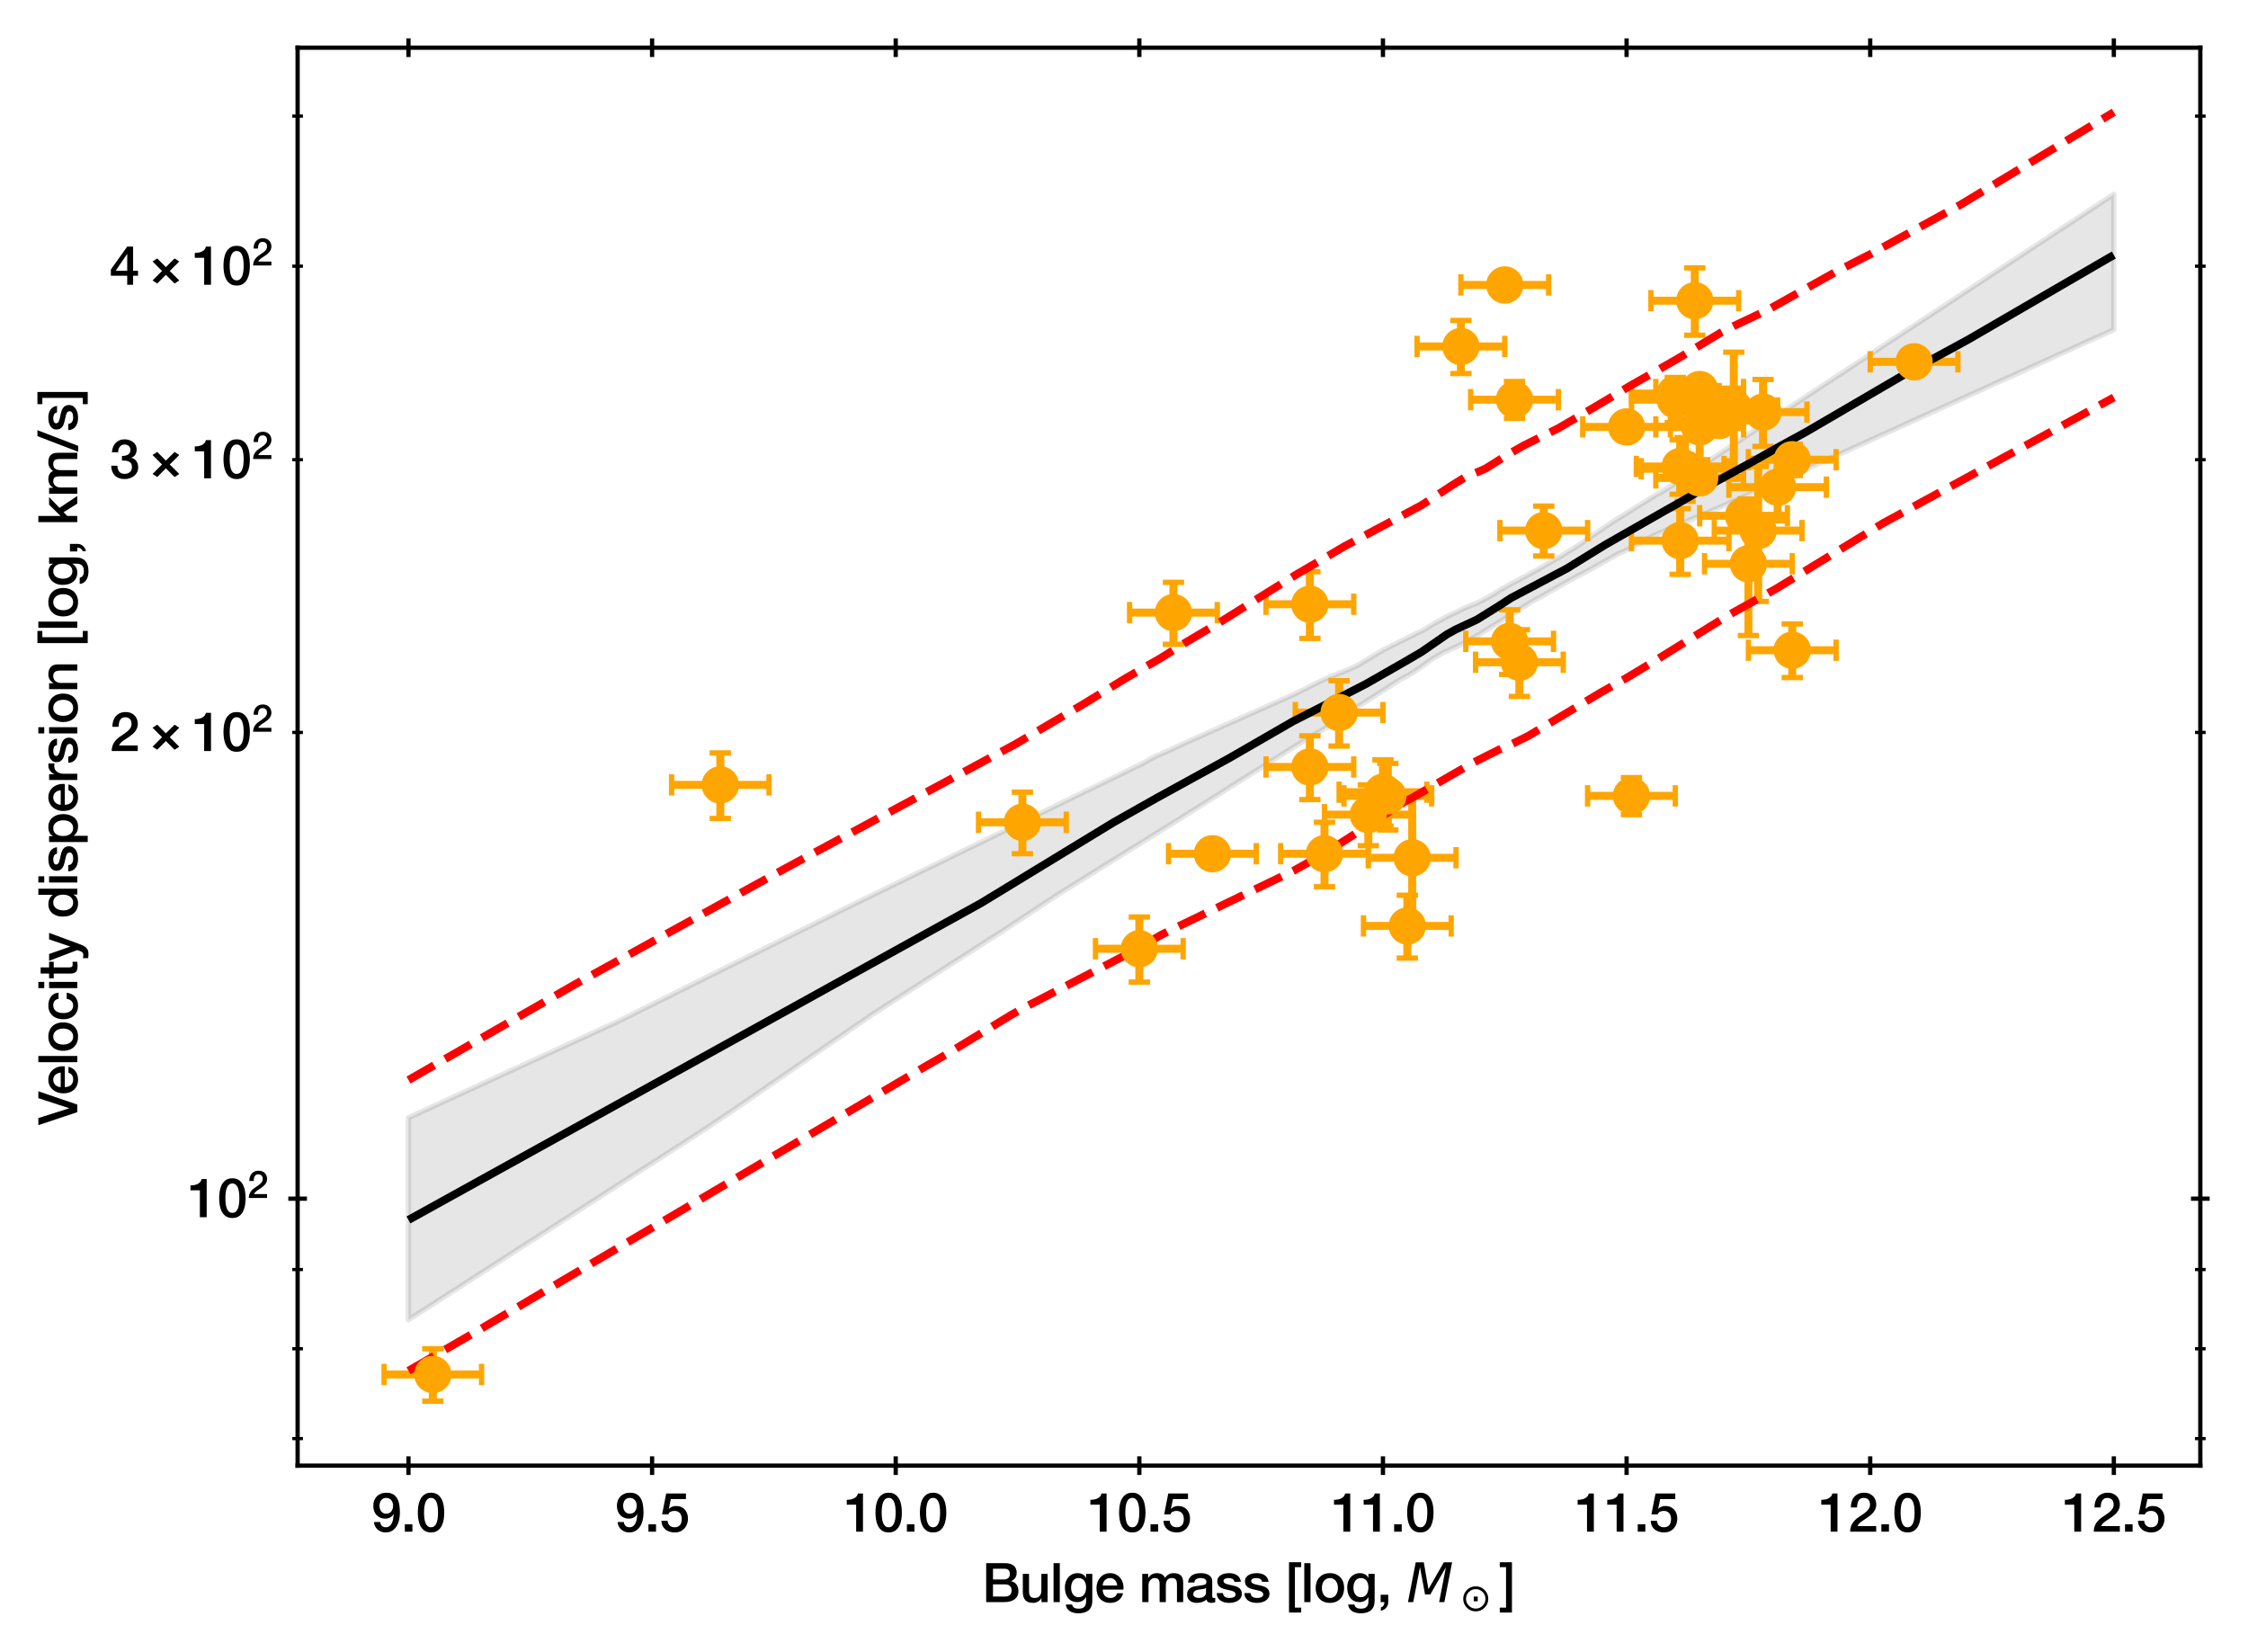 <?xml version="1.0" encoding="utf-8" standalone="no"?>
<!DOCTYPE svg PUBLIC "-//W3C//DTD SVG 1.1//EN"
  "http://www.w3.org/Graphics/SVG/1.1/DTD/svg11.dtd">
<svg xmlns:xlink="http://www.w3.org/1999/xlink" width="421.929pt" height="310.062pt" viewBox="0 0 421.929 310.062" xmlns="http://www.w3.org/2000/svg" version="1.1">
 <defs>
  <style type="text/css">*{stroke-linejoin: round; stroke-linecap: butt}</style>
 </defs>
 <g id="figure_1">
  <g id="patch_1">
   <path d="M 0 310.062 
L 421.929 310.062 
L 421.929 0 
L 0 0 
z
" style="fill: #ffffff"/>
  </g>
  <g id="axes_1">
   <g id="patch_2">
    <path d="M 55.859 275.062 
L 412.979 275.062 
L 412.979 8.95 
L 55.859 8.95 
z
" style="fill: #ffffff"/>
   </g>
   <g id="PolyCollection_1">
    <defs>
     <path id="m6ae5f573ce" d="M 76.665 -100.295 
L 76.665 -62.379 
L 77.467 -62.895 
L 78.269 -63.41 
L 79.071 -63.926 
L 79.874 -64.442 
L 80.676 -64.957 
L 81.478 -65.473 
L 82.28 -65.989 
L 83.082 -66.504 
L 83.885 -67.02 
L 84.687 -67.536 
L 85.489 -68.051 
L 86.291 -68.567 
L 87.093 -69.083 
L 87.896 -69.598 
L 88.698 -70.114 
L 89.5 -70.63 
L 90.302 -71.145 
L 91.104 -71.661 
L 91.907 -72.177 
L 92.709 -72.692 
L 93.511 -73.208 
L 94.313 -73.724 
L 95.116 -74.239 
L 95.918 -74.755 
L 96.72 -75.271 
L 97.522 -75.786 
L 98.324 -76.302 
L 99.127 -76.818 
L 99.929 -77.333 
L 100.731 -77.849 
L 101.533 -78.365 
L 102.335 -78.88 
L 103.138 -79.396 
L 103.94 -79.912 
L 104.742 -80.427 
L 105.544 -80.943 
L 106.346 -81.459 
L 107.149 -81.974 
L 107.951 -82.49 
L 108.753 -83.006 
L 109.555 -83.521 
L 110.358 -84.037 
L 111.16 -84.553 
L 111.962 -85.069 
L 112.764 -85.584 
L 113.566 -86.1 
L 114.369 -86.616 
L 115.171 -87.131 
L 115.973 -87.647 
L 116.775 -88.163 
L 117.577 -88.678 
L 118.38 -89.194 
L 119.182 -89.71 
L 119.984 -90.225 
L 120.786 -90.741 
L 121.588 -91.257 
L 122.391 -91.773 
L 123.193 -92.288 
L 123.995 -92.804 
L 124.797 -93.32 
L 125.6 -93.835 
L 126.402 -94.351 
L 127.204 -94.867 
L 128.006 -95.382 
L 128.808 -95.898 
L 129.611 -96.414 
L 130.413 -96.93 
L 131.215 -97.445 
L 132.017 -97.972 
L 132.819 -98.501 
L 133.622 -99.03 
L 134.424 -99.56 
L 135.226 -100.099 
L 136.028 -100.637 
L 136.83 -101.176 
L 137.633 -101.722 
L 138.435 -102.274 
L 139.237 -102.826 
L 140.039 -103.379 
L 140.842 -103.931 
L 141.644 -104.483 
L 142.446 -105.036 
L 143.248 -105.588 
L 144.05 -106.14 
L 144.853 -106.692 
L 145.655 -107.245 
L 146.457 -107.797 
L 147.259 -108.349 
L 148.061 -108.902 
L 148.864 -109.454 
L 149.666 -110.006 
L 150.468 -110.558 
L 151.27 -111.111 
L 152.072 -111.663 
L 152.875 -112.215 
L 153.677 -112.768 
L 154.479 -113.32 
L 155.281 -113.872 
L 156.084 -114.425 
L 156.886 -114.977 
L 157.688 -115.529 
L 158.49 -116.081 
L 159.292 -116.634 
L 160.095 -117.186 
L 160.897 -117.738 
L 161.699 -118.291 
L 162.501 -118.843 
L 163.303 -119.395 
L 164.106 -119.927 
L 164.908 -120.44 
L 165.71 -120.954 
L 166.512 -121.467 
L 167.314 -121.981 
L 168.117 -122.494 
L 168.919 -123.007 
L 169.721 -123.521 
L 170.523 -124.034 
L 171.326 -124.548 
L 172.128 -125.061 
L 172.93 -125.574 
L 173.732 -126.088 
L 174.534 -126.601 
L 175.337 -127.115 
L 176.139 -127.628 
L 176.941 -128.142 
L 177.743 -128.655 
L 178.545 -129.168 
L 179.348 -129.682 
L 180.15 -130.195 
L 180.952 -130.709 
L 181.754 -131.222 
L 182.556 -131.735 
L 183.359 -132.249 
L 184.161 -132.762 
L 184.963 -133.276 
L 185.765 -133.789 
L 186.568 -134.303 
L 187.37 -134.816 
L 188.172 -135.335 
L 188.974 -135.864 
L 189.776 -136.392 
L 190.579 -136.92 
L 191.381 -137.449 
L 192.183 -137.977 
L 192.985 -138.506 
L 193.787 -139.034 
L 194.59 -139.562 
L 195.392 -140.091 
L 196.194 -140.619 
L 196.996 -141.148 
L 197.798 -141.676 
L 198.601 -142.204 
L 199.403 -142.72 
L 200.205 -143.218 
L 201.007 -143.716 
L 201.81 -144.214 
L 202.612 -144.711 
L 203.414 -145.209 
L 204.216 -145.707 
L 205.018 -146.205 
L 205.821 -146.703 
L 206.623 -147.201 
L 207.425 -147.698 
L 208.227 -148.196 
L 209.029 -148.694 
L 209.832 -149.192 
L 210.634 -149.69 
L 211.436 -150.188 
L 212.238 -150.685 
L 213.04 -151.183 
L 213.843 -151.681 
L 214.645 -152.179 
L 215.447 -152.677 
L 216.249 -153.175 
L 217.052 -153.672 
L 217.854 -154.17 
L 218.656 -154.668 
L 219.458 -155.166 
L 220.26 -155.664 
L 221.063 -156.162 
L 221.865 -156.665 
L 222.667 -157.171 
L 223.469 -157.676 
L 224.271 -158.182 
L 225.074 -158.687 
L 225.876 -159.192 
L 226.678 -159.698 
L 227.48 -160.203 
L 228.282 -160.709 
L 229.085 -161.214 
L 229.887 -161.719 
L 230.689 -162.225 
L 231.491 -162.73 
L 232.294 -163.235 
L 233.096 -163.741 
L 233.898 -164.246 
L 234.7 -164.752 
L 235.502 -165.257 
L 236.305 -165.762 
L 237.107 -166.268 
L 237.909 -166.773 
L 238.711 -167.279 
L 239.513 -167.784 
L 240.316 -168.29 
L 241.118 -168.795 
L 241.92 -169.3 
L 242.722 -169.806 
L 243.524 -170.297 
L 244.327 -170.775 
L 245.129 -171.253 
L 245.931 -171.731 
L 246.733 -172.208 
L 247.536 -172.686 
L 248.338 -173.169 
L 249.14 -173.677 
L 249.942 -174.269 
L 250.744 -174.874 
L 251.547 -175.391 
L 252.349 -175.892 
L 253.151 -176.393 
L 253.953 -176.894 
L 254.755 -177.394 
L 255.558 -177.895 
L 256.36 -178.398 
L 257.162 -178.909 
L 257.964 -179.423 
L 258.766 -179.938 
L 259.569 -180.452 
L 260.371 -180.967 
L 261.173 -181.481 
L 261.975 -181.996 
L 262.778 -182.507 
L 263.58 -182.928 
L 264.382 -183.349 
L 265.184 -183.838 
L 265.986 -184.364 
L 266.789 -184.922 
L 267.591 -185.487 
L 268.393 -186.1 
L 269.195 -186.625 
L 269.997 -187.076 
L 270.8 -187.538 
L 271.602 -187.905 
L 272.404 -188.271 
L 273.206 -188.638 
L 274.008 -189.011 
L 274.811 -189.405 
L 275.613 -189.823 
L 276.415 -190.292 
L 277.217 -190.76 
L 278.02 -191.241 
L 278.822 -191.74 
L 279.624 -192.238 
L 280.426 -192.736 
L 281.228 -193.235 
L 282.031 -193.733 
L 282.833 -194.232 
L 283.635 -194.73 
L 284.437 -195.229 
L 285.239 -195.727 
L 286.042 -196.225 
L 286.844 -196.724 
L 287.646 -197.222 
L 288.448 -197.685 
L 289.25 -198.086 
L 290.053 -198.554 
L 290.855 -199.017 
L 291.657 -199.47 
L 292.459 -199.936 
L 293.262 -200.402 
L 294.064 -200.818 
L 294.866 -201.291 
L 295.668 -201.71 
L 296.47 -202.13 
L 297.273 -202.55 
L 298.075 -202.977 
L 298.877 -203.424 
L 299.679 -203.872 
L 300.481 -204.319 
L 301.284 -204.767 
L 302.086 -205.214 
L 302.888 -205.661 
L 303.69 -206.109 
L 304.492 -206.448 
L 305.295 -206.804 
L 306.097 -207.238 
L 306.899 -207.672 
L 307.701 -208.106 
L 308.504 -208.54 
L 309.306 -208.975 
L 310.108 -209.409 
L 310.91 -209.795 
L 311.712 -210.137 
L 312.515 -210.48 
L 313.317 -210.822 
L 314.119 -211.165 
L 314.921 -211.507 
L 315.723 -211.85 
L 316.526 -212.192 
L 317.328 -212.534 
L 318.13 -212.877 
L 318.932 -213.219 
L 319.734 -213.562 
L 320.537 -213.904 
L 321.339 -214.247 
L 322.141 -214.589 
L 322.943 -214.942 
L 323.746 -215.296 
L 324.548 -215.649 
L 325.35 -216.003 
L 326.152 -216.357 
L 326.954 -216.711 
L 327.757 -217.065 
L 328.559 -217.419 
L 329.361 -217.773 
L 330.163 -218.127 
L 330.965 -218.481 
L 331.768 -218.835 
L 332.57 -219.189 
L 333.372 -219.543 
L 334.174 -219.897 
L 334.976 -220.251 
L 335.779 -220.605 
L 336.581 -220.959 
L 337.383 -221.313 
L 338.185 -221.667 
L 338.988 -222.021 
L 339.79 -222.375 
L 340.592 -222.729 
L 341.394 -223.083 
L 342.196 -223.436 
L 342.999 -223.795 
L 343.801 -224.159 
L 344.603 -224.524 
L 345.405 -224.888 
L 346.207 -225.252 
L 347.01 -225.616 
L 347.812 -225.98 
L 348.614 -226.345 
L 349.416 -226.709 
L 350.218 -227.073 
L 351.021 -227.437 
L 351.823 -227.802 
L 352.625 -228.166 
L 353.427 -228.53 
L 354.229 -228.894 
L 355.032 -229.259 
L 355.834 -229.623 
L 356.636 -229.987 
L 357.438 -230.351 
L 358.241 -230.715 
L 359.043 -231.08 
L 359.845 -231.444 
L 360.647 -231.808 
L 361.449 -232.172 
L 362.252 -232.537 
L 363.054 -232.901 
L 363.856 -233.265 
L 364.658 -233.629 
L 365.46 -233.994 
L 366.263 -234.358 
L 367.065 -234.722 
L 367.867 -235.086 
L 368.669 -235.451 
L 369.471 -235.815 
L 370.274 -236.179 
L 371.076 -236.543 
L 371.878 -236.908 
L 372.68 -237.272 
L 373.483 -237.636 
L 374.285 -238 
L 375.087 -238.365 
L 375.889 -238.729 
L 376.691 -239.093 
L 377.494 -239.458 
L 378.296 -239.822 
L 379.098 -240.186 
L 379.9 -240.55 
L 380.702 -240.915 
L 381.505 -241.279 
L 382.307 -241.643 
L 383.109 -242.007 
L 383.911 -242.372 
L 384.713 -242.736 
L 385.516 -243.1 
L 386.318 -243.465 
L 387.12 -243.829 
L 387.922 -244.193 
L 388.725 -244.557 
L 389.527 -244.922 
L 390.329 -245.286 
L 391.131 -245.65 
L 391.933 -246.015 
L 392.736 -246.379 
L 393.538 -246.743 
L 394.34 -247.107 
L 395.142 -247.472 
L 395.944 -247.836 
L 396.747 -248.2 
L 396.747 -273.605 
L 396.747 -273.605 
L 395.944 -273.077 
L 395.142 -272.55 
L 394.34 -272.023 
L 393.538 -271.496 
L 392.736 -270.968 
L 391.933 -270.441 
L 391.131 -269.914 
L 390.329 -269.387 
L 389.527 -268.859 
L 388.725 -268.332 
L 387.922 -267.805 
L 387.12 -267.278 
L 386.318 -266.75 
L 385.516 -266.223 
L 384.713 -265.696 
L 383.911 -265.169 
L 383.109 -264.641 
L 382.307 -264.114 
L 381.505 -263.587 
L 380.702 -263.06 
L 379.9 -262.532 
L 379.098 -262.005 
L 378.296 -261.478 
L 377.494 -260.951 
L 376.691 -260.424 
L 375.889 -259.896 
L 375.087 -259.369 
L 374.285 -258.842 
L 373.483 -258.315 
L 372.68 -257.787 
L 371.878 -257.26 
L 371.076 -256.733 
L 370.274 -256.206 
L 369.471 -255.678 
L 368.669 -255.151 
L 367.867 -254.624 
L 367.065 -254.097 
L 366.263 -253.569 
L 365.46 -253.042 
L 364.658 -252.515 
L 363.856 -251.988 
L 363.054 -251.46 
L 362.252 -250.933 
L 361.449 -250.406 
L 360.647 -249.879 
L 359.845 -249.351 
L 359.043 -248.824 
L 358.241 -248.297 
L 357.438 -247.77 
L 356.636 -247.243 
L 355.834 -246.715 
L 355.032 -246.188 
L 354.229 -245.661 
L 353.427 -245.134 
L 352.625 -244.606 
L 351.823 -244.079 
L 351.021 -243.552 
L 350.218 -243.025 
L 349.416 -242.497 
L 348.614 -241.97 
L 347.812 -241.443 
L 347.01 -240.916 
L 346.207 -240.388 
L 345.405 -239.861 
L 344.603 -239.334 
L 343.801 -238.807 
L 342.999 -238.28 
L 342.196 -237.752 
L 341.394 -237.225 
L 340.592 -236.698 
L 339.79 -236.171 
L 338.988 -235.643 
L 338.185 -235.116 
L 337.383 -234.589 
L 336.581 -234.062 
L 335.779 -233.534 
L 334.976 -233.007 
L 334.174 -232.478 
L 333.372 -231.946 
L 332.57 -231.414 
L 331.768 -230.882 
L 330.965 -230.35 
L 330.163 -229.818 
L 329.361 -229.286 
L 328.559 -228.754 
L 327.757 -228.222 
L 326.954 -227.69 
L 326.152 -227.158 
L 325.35 -226.626 
L 324.548 -226.094 
L 323.746 -225.562 
L 322.943 -225.03 
L 322.141 -224.498 
L 321.339 -223.966 
L 320.537 -223.434 
L 319.734 -222.902 
L 318.932 -222.37 
L 318.13 -221.838 
L 317.328 -221.306 
L 316.526 -220.774 
L 315.723 -220.242 
L 314.921 -219.71 
L 314.119 -219.178 
L 313.317 -218.645 
L 312.515 -218.113 
L 311.712 -217.649 
L 310.91 -217.227 
L 310.108 -216.738 
L 309.306 -216.24 
L 308.504 -215.741 
L 307.701 -215.243 
L 306.899 -214.745 
L 306.097 -214.246 
L 305.295 -213.748 
L 304.492 -213.25 
L 303.69 -212.752 
L 302.888 -212.253 
L 302.086 -211.716 
L 301.284 -211.168 
L 300.481 -210.62 
L 299.679 -210.072 
L 298.877 -209.524 
L 298.075 -208.977 
L 297.273 -208.429 
L 296.47 -207.881 
L 295.668 -207.348 
L 294.866 -206.836 
L 294.064 -206.364 
L 293.262 -205.861 
L 292.459 -205.398 
L 291.657 -204.935 
L 290.855 -204.471 
L 290.053 -204.008 
L 289.25 -203.544 
L 288.448 -203.081 
L 287.646 -202.641 
L 286.844 -202.209 
L 286.042 -201.778 
L 285.239 -201.347 
L 284.437 -200.916 
L 283.635 -200.503 
L 282.833 -200.049 
L 282.031 -199.595 
L 281.228 -199.141 
L 280.426 -198.62 
L 279.624 -198.148 
L 278.822 -197.716 
L 278.02 -197.283 
L 277.217 -196.87 
L 276.415 -196.561 
L 275.613 -196.252 
L 274.811 -195.893 
L 274.008 -195.513 
L 273.206 -195.133 
L 272.404 -194.753 
L 271.602 -194.362 
L 270.8 -193.925 
L 269.997 -193.489 
L 269.195 -193.052 
L 268.393 -192.561 
L 267.591 -192.045 
L 266.789 -191.646 
L 265.986 -191.247 
L 265.184 -190.848 
L 264.382 -190.448 
L 263.58 -190.049 
L 262.778 -189.65 
L 261.975 -189.251 
L 261.173 -188.852 
L 260.371 -188.449 
L 259.569 -188.029 
L 258.766 -187.569 
L 257.964 -187.087 
L 257.162 -186.605 
L 256.36 -186.123 
L 255.558 -185.641 
L 254.755 -185.163 
L 253.953 -184.797 
L 253.151 -184.432 
L 252.349 -184.105 
L 251.547 -183.781 
L 250.744 -183.457 
L 249.942 -183.134 
L 249.14 -182.81 
L 248.338 -182.464 
L 247.536 -182.067 
L 246.733 -181.668 
L 245.931 -181.269 
L 245.129 -180.87 
L 244.327 -180.471 
L 243.524 -180.072 
L 242.722 -179.675 
L 241.92 -179.318 
L 241.118 -178.96 
L 240.316 -178.603 
L 239.513 -178.245 
L 238.711 -177.887 
L 237.909 -177.53 
L 237.107 -177.172 
L 236.305 -176.815 
L 235.502 -176.457 
L 234.7 -176.1 
L 233.898 -175.742 
L 233.096 -175.385 
L 232.294 -175.027 
L 231.491 -174.669 
L 230.689 -174.312 
L 229.887 -173.954 
L 229.085 -173.597 
L 228.282 -173.239 
L 227.48 -172.882 
L 226.678 -172.524 
L 225.876 -172.166 
L 225.074 -171.809 
L 224.271 -171.451 
L 223.469 -171.094 
L 222.667 -170.736 
L 221.865 -170.379 
L 221.063 -169.998 
L 220.26 -169.607 
L 219.458 -169.227 
L 218.656 -168.884 
L 217.854 -168.54 
L 217.052 -168.196 
L 216.249 -167.791 
L 215.447 -167.341 
L 214.645 -166.889 
L 213.843 -166.479 
L 213.04 -166.088 
L 212.238 -165.698 
L 211.436 -165.307 
L 210.634 -164.916 
L 209.832 -164.525 
L 209.029 -164.134 
L 208.227 -163.743 
L 207.425 -163.352 
L 206.623 -162.961 
L 205.821 -162.57 
L 205.018 -162.179 
L 204.216 -161.788 
L 203.414 -161.397 
L 202.612 -161.006 
L 201.81 -160.616 
L 201.007 -160.225 
L 200.205 -159.834 
L 199.403 -159.443 
L 198.601 -159.052 
L 197.798 -158.661 
L 196.996 -158.27 
L 196.194 -157.879 
L 195.392 -157.488 
L 194.59 -157.098 
L 193.787 -156.707 
L 192.985 -156.316 
L 192.183 -155.925 
L 191.381 -155.534 
L 190.579 -155.143 
L 189.776 -154.752 
L 188.974 -154.361 
L 188.172 -153.97 
L 187.37 -153.58 
L 186.568 -153.189 
L 185.765 -152.798 
L 184.963 -152.407 
L 184.161 -152.016 
L 183.359 -151.625 
L 182.556 -151.234 
L 181.754 -150.844 
L 180.952 -150.453 
L 180.15 -150.062 
L 179.348 -149.671 
L 178.545 -149.28 
L 177.743 -148.889 
L 176.941 -148.499 
L 176.139 -148.108 
L 175.337 -147.717 
L 174.534 -147.326 
L 173.732 -146.935 
L 172.93 -146.544 
L 172.128 -146.154 
L 171.326 -145.763 
L 170.523 -145.372 
L 169.721 -144.981 
L 168.919 -144.59 
L 168.117 -144.2 
L 167.314 -143.809 
L 166.512 -143.418 
L 165.71 -143.027 
L 164.908 -142.636 
L 164.106 -142.246 
L 163.303 -141.855 
L 162.501 -141.464 
L 161.699 -141.073 
L 160.897 -140.682 
L 160.095 -140.292 
L 159.292 -139.898 
L 158.49 -139.499 
L 157.688 -139.101 
L 156.886 -138.702 
L 156.084 -138.303 
L 155.281 -137.904 
L 154.479 -137.505 
L 153.677 -137.106 
L 152.875 -136.708 
L 152.072 -136.309 
L 151.27 -135.91 
L 150.468 -135.511 
L 149.666 -135.112 
L 148.864 -134.713 
L 148.061 -134.314 
L 147.259 -133.916 
L 146.457 -133.517 
L 145.655 -133.118 
L 144.853 -132.719 
L 144.05 -132.32 
L 143.248 -131.921 
L 142.446 -131.523 
L 141.644 -131.124 
L 140.842 -130.725 
L 140.039 -130.326 
L 139.237 -129.927 
L 138.435 -129.528 
L 137.633 -129.13 
L 136.83 -128.731 
L 136.028 -128.332 
L 135.226 -127.933 
L 134.424 -127.534 
L 133.622 -127.135 
L 132.819 -126.737 
L 132.017 -126.338 
L 131.215 -125.939 
L 130.413 -125.54 
L 129.611 -125.141 
L 128.808 -124.742 
L 128.006 -124.343 
L 127.204 -123.945 
L 126.402 -123.546 
L 125.6 -123.147 
L 124.797 -122.748 
L 123.995 -122.349 
L 123.193 -121.95 
L 122.391 -121.552 
L 121.588 -121.153 
L 120.786 -120.754 
L 119.984 -120.355 
L 119.182 -119.956 
L 118.38 -119.557 
L 117.577 -119.159 
L 116.775 -118.76 
L 115.973 -118.361 
L 115.171 -117.988 
L 114.369 -117.619 
L 113.566 -117.251 
L 112.764 -116.882 
L 111.962 -116.513 
L 111.16 -116.145 
L 110.358 -115.776 
L 109.555 -115.407 
L 108.753 -115.039 
L 107.951 -114.67 
L 107.149 -114.302 
L 106.346 -113.933 
L 105.544 -113.564 
L 104.742 -113.196 
L 103.94 -112.827 
L 103.138 -112.458 
L 102.335 -112.09 
L 101.533 -111.721 
L 100.731 -111.353 
L 99.929 -110.984 
L 99.127 -110.615 
L 98.324 -110.247 
L 97.522 -109.878 
L 96.72 -109.51 
L 95.918 -109.141 
L 95.116 -108.772 
L 94.313 -108.404 
L 93.511 -108.035 
L 92.709 -107.667 
L 91.907 -107.298 
L 91.104 -106.929 
L 90.302 -106.561 
L 89.5 -106.192 
L 88.698 -105.824 
L 87.896 -105.455 
L 87.093 -105.087 
L 86.291 -104.718 
L 85.489 -104.349 
L 84.687 -103.981 
L 83.885 -103.612 
L 83.082 -103.244 
L 82.28 -102.875 
L 81.478 -102.507 
L 80.676 -102.138 
L 79.874 -101.769 
L 79.071 -101.401 
L 78.269 -101.032 
L 77.467 -100.664 
L 76.665 -100.295 
z
" style="stroke: #000000; stroke-opacity: 0.1"/>
    </defs>
    <g clip-path="url(#p428f468a72)">
     <use xlink:href="#m6ae5f573ce" x="0" y="310.062" style="fill-opacity: 0.1; stroke: #000000; stroke-opacity: 0.1"/>
    </g>
   </g>
   <g id="matplotlib.axis_1">
    <g id="xtick_1">
     <g id="line2d_1">
      <defs>
       <path id="mf71dd3b47e" d="M 0 1.75 
L 0 -1.75 
" style="stroke: #000000; stroke-width: 0.8"/>
      </defs>
      <g>
       <use xlink:href="#mf71dd3b47e" x="76.665" y="275.062" style="stroke: #000000; stroke-width: 0.8"/>
      </g>
     </g>
     <g id="line2d_2">
      <g>
       <use xlink:href="#mf71dd3b47e" x="76.665" y="8.95" style="stroke: #000000; stroke-width: 0.8"/>
      </g>
     </g>
     <g id="text_1">
      <!-- 9.0 -->
      <g transform="translate(69.715 287.453) scale(0.1 -0.1)">
       <defs>
        <path id="HelveticaNeue-Medium-39" d="M 1030 1133 
Q 1056 858 1225 688 
Q 1395 518 1683 518 
Q 1978 518 2154 675 
Q 2330 832 2426 1065 
Q 2522 1299 2557 1564 
Q 2592 1830 2611 2054 
L 2598 2067 
Q 2451 1805 2195 1667 
Q 1939 1530 1632 1530 
Q 1312 1530 1053 1638 
Q 794 1747 608 1942 
Q 422 2138 320 2416 
Q 218 2694 218 3040 
Q 218 3366 320 3644 
Q 422 3923 620 4131 
Q 819 4339 1107 4454 
Q 1395 4570 1760 4570 
Q 2234 4570 2541 4387 
Q 2848 4205 3024 3888 
Q 3200 3571 3270 3142 
Q 3341 2714 3341 2227 
Q 3341 1824 3254 1414 
Q 3168 1005 2969 669 
Q 2771 333 2448 121 
Q 2125 -90 1651 -90 
Q 1382 -90 1145 0 
Q 909 90 726 250 
Q 544 410 429 634 
Q 314 858 301 1133 
L 1030 1133 
z
M 1728 3962 
Q 1530 3962 1382 3888 
Q 1235 3814 1139 3686 
Q 1043 3558 995 3392 
Q 947 3226 947 3046 
Q 947 2861 995 2691 
Q 1043 2522 1139 2394 
Q 1235 2266 1382 2186 
Q 1530 2106 1728 2106 
Q 1933 2106 2086 2182 
Q 2240 2259 2339 2390 
Q 2438 2522 2489 2691 
Q 2541 2861 2541 3046 
Q 2541 3226 2489 3392 
Q 2438 3558 2339 3683 
Q 2240 3808 2086 3885 
Q 1933 3962 1728 3962 
z
" transform="scale(0.016)"/>
        <path id="HelveticaNeue-Medium-2e" d="M 442 864 
L 1331 864 
L 1331 0 
L 442 0 
L 442 864 
z
" transform="scale(0.016)"/>
        <path id="HelveticaNeue-Medium-30" d="M 1779 4570 
Q 2259 4570 2563 4349 
Q 2867 4128 3036 3785 
Q 3206 3443 3267 3033 
Q 3328 2624 3328 2240 
Q 3328 1856 3267 1446 
Q 3206 1037 3036 694 
Q 2867 352 2563 131 
Q 2259 -90 1779 -90 
Q 1299 -90 995 131 
Q 691 352 521 694 
Q 352 1037 291 1446 
Q 230 1856 230 2240 
Q 230 2624 291 3033 
Q 352 3443 521 3785 
Q 691 4128 995 4349 
Q 1299 4570 1779 4570 
z
M 1779 518 
Q 2016 518 2176 656 
Q 2336 794 2429 1027 
Q 2522 1261 2560 1574 
Q 2598 1888 2598 2240 
Q 2598 2592 2560 2902 
Q 2522 3213 2429 3449 
Q 2336 3686 2176 3824 
Q 2016 3962 1779 3962 
Q 1536 3962 1379 3824 
Q 1222 3686 1129 3449 
Q 1037 3213 998 2902 
Q 960 2592 960 2240 
Q 960 1888 998 1574 
Q 1037 1261 1129 1027 
Q 1222 794 1379 656 
Q 1536 518 1779 518 
z
" transform="scale(0.016)"/>
       </defs>
       <use xlink:href="#HelveticaNeue-Medium-39"/>
       <use xlink:href="#HelveticaNeue-Medium-2e" x="55.6"/>
       <use xlink:href="#HelveticaNeue-Medium-30" x="83.4"/>
      </g>
     </g>
    </g>
    <g id="xtick_2">
     <g id="line2d_3">
      <g>
       <use xlink:href="#mf71dd3b47e" x="122.391" y="275.062" style="stroke: #000000; stroke-width: 0.8"/>
      </g>
     </g>
     <g id="line2d_4">
      <g>
       <use xlink:href="#mf71dd3b47e" x="122.391" y="8.95" style="stroke: #000000; stroke-width: 0.8"/>
      </g>
     </g>
     <g id="text_2">
      <!-- 9.5 -->
      <g transform="translate(115.441 287.453) scale(0.1 -0.1)">
       <defs>
        <path id="HelveticaNeue-Medium-35" d="M 787 4480 
L 3104 4480 
L 3104 3827 
L 1331 3827 
L 1101 2688 
L 1114 2675 
Q 1261 2842 1488 2928 
Q 1715 3014 1939 3014 
Q 2272 3014 2534 2902 
Q 2797 2790 2976 2588 
Q 3155 2387 3248 2112 
Q 3341 1837 3341 1517 
Q 3341 1248 3254 963 
Q 3168 678 2979 444 
Q 2790 211 2496 60 
Q 2202 -90 1792 -90 
Q 1466 -90 1187 -3 
Q 909 83 697 256 
Q 486 429 361 681 
Q 237 934 224 1274 
L 954 1274 
Q 986 909 1203 713 
Q 1421 518 1779 518 
Q 2010 518 2170 595 
Q 2330 672 2429 806 
Q 2528 941 2569 1120 
Q 2611 1299 2611 1504 
Q 2611 1690 2560 1859 
Q 2509 2029 2406 2157 
Q 2304 2285 2141 2361 
Q 1978 2438 1760 2438 
Q 1530 2438 1328 2352 
Q 1126 2266 1037 2029 
L 307 2029 
L 787 4480 
z
" transform="scale(0.016)"/>
       </defs>
       <use xlink:href="#HelveticaNeue-Medium-39"/>
       <use xlink:href="#HelveticaNeue-Medium-2e" x="55.6"/>
       <use xlink:href="#HelveticaNeue-Medium-35" x="83.4"/>
      </g>
     </g>
    </g>
    <g id="xtick_3">
     <g id="line2d_5">
      <g>
       <use xlink:href="#mf71dd3b47e" x="168.117" y="275.062" style="stroke: #000000; stroke-width: 0.8"/>
      </g>
     </g>
     <g id="line2d_6">
      <g>
       <use xlink:href="#mf71dd3b47e" x="168.117" y="8.95" style="stroke: #000000; stroke-width: 0.8"/>
      </g>
     </g>
     <g id="text_3">
      <!-- 10.0 -->
      <g transform="translate(158.388 287.453) scale(0.1 -0.1)">
       <defs>
        <path id="HelveticaNeue-Medium-31" d="M 339 3738 
Q 570 3738 787 3776 
Q 1005 3814 1181 3904 
Q 1357 3994 1481 4134 
Q 1606 4275 1645 4480 
L 2240 4480 
L 2240 0 
L 1440 0 
L 1440 3162 
L 339 3162 
L 339 3738 
z
" transform="scale(0.016)"/>
       </defs>
       <use xlink:href="#HelveticaNeue-Medium-31"/>
       <use xlink:href="#HelveticaNeue-Medium-30" x="55.6"/>
       <use xlink:href="#HelveticaNeue-Medium-2e" x="111.2"/>
       <use xlink:href="#HelveticaNeue-Medium-30" x="139"/>
      </g>
     </g>
    </g>
    <g id="xtick_4">
     <g id="line2d_7">
      <g>
       <use xlink:href="#mf71dd3b47e" x="213.843" y="275.062" style="stroke: #000000; stroke-width: 0.8"/>
      </g>
     </g>
     <g id="line2d_8">
      <g>
       <use xlink:href="#mf71dd3b47e" x="213.843" y="8.95" style="stroke: #000000; stroke-width: 0.8"/>
      </g>
     </g>
     <g id="text_4">
      <!-- 10.5 -->
      <g transform="translate(204.114 287.453) scale(0.1 -0.1)">
       <use xlink:href="#HelveticaNeue-Medium-31"/>
       <use xlink:href="#HelveticaNeue-Medium-30" x="55.6"/>
       <use xlink:href="#HelveticaNeue-Medium-2e" x="111.2"/>
       <use xlink:href="#HelveticaNeue-Medium-35" x="139"/>
      </g>
     </g>
    </g>
    <g id="xtick_5">
     <g id="line2d_9">
      <g>
       <use xlink:href="#mf71dd3b47e" x="259.569" y="275.062" style="stroke: #000000; stroke-width: 0.8"/>
      </g>
     </g>
     <g id="line2d_10">
      <g>
       <use xlink:href="#mf71dd3b47e" x="259.569" y="8.95" style="stroke: #000000; stroke-width: 0.8"/>
      </g>
     </g>
     <g id="text_5">
      <!-- 11.0 -->
      <g transform="translate(249.84 287.453) scale(0.1 -0.1)">
       <use xlink:href="#HelveticaNeue-Medium-31"/>
       <use xlink:href="#HelveticaNeue-Medium-31" x="55.6"/>
       <use xlink:href="#HelveticaNeue-Medium-2e" x="111.2"/>
       <use xlink:href="#HelveticaNeue-Medium-30" x="139"/>
      </g>
     </g>
    </g>
    <g id="xtick_6">
     <g id="line2d_11">
      <g>
       <use xlink:href="#mf71dd3b47e" x="305.295" y="275.062" style="stroke: #000000; stroke-width: 0.8"/>
      </g>
     </g>
     <g id="line2d_12">
      <g>
       <use xlink:href="#mf71dd3b47e" x="305.295" y="8.95" style="stroke: #000000; stroke-width: 0.8"/>
      </g>
     </g>
     <g id="text_6">
      <!-- 11.5 -->
      <g transform="translate(295.566 287.453) scale(0.1 -0.1)">
       <use xlink:href="#HelveticaNeue-Medium-31"/>
       <use xlink:href="#HelveticaNeue-Medium-31" x="55.6"/>
       <use xlink:href="#HelveticaNeue-Medium-2e" x="111.2"/>
       <use xlink:href="#HelveticaNeue-Medium-35" x="139"/>
      </g>
     </g>
    </g>
    <g id="xtick_7">
     <g id="line2d_13">
      <g>
       <use xlink:href="#mf71dd3b47e" x="351.021" y="275.062" style="stroke: #000000; stroke-width: 0.8"/>
      </g>
     </g>
     <g id="line2d_14">
      <g>
       <use xlink:href="#mf71dd3b47e" x="351.021" y="8.95" style="stroke: #000000; stroke-width: 0.8"/>
      </g>
     </g>
     <g id="text_7">
      <!-- 12.0 -->
      <g transform="translate(341.292 287.453) scale(0.1 -0.1)">
       <defs>
        <path id="HelveticaNeue-Medium-32" d="M 3309 0 
L 250 0 
Q 256 557 518 973 
Q 781 1389 1235 1696 
Q 1453 1856 1689 2006 
Q 1926 2157 2124 2329 
Q 2323 2502 2451 2704 
Q 2579 2906 2586 3168 
Q 2586 3290 2557 3427 
Q 2528 3565 2445 3683 
Q 2362 3802 2214 3882 
Q 2067 3962 1830 3962 
Q 1613 3962 1469 3875 
Q 1325 3789 1238 3638 
Q 1152 3488 1110 3283 
Q 1069 3078 1062 2842 
L 333 2842 
Q 333 3213 432 3529 
Q 531 3846 729 4076 
Q 928 4307 1213 4438 
Q 1498 4570 1875 4570 
Q 2285 4570 2560 4435 
Q 2835 4301 3004 4096 
Q 3174 3891 3244 3651 
Q 3315 3411 3315 3194 
Q 3315 2925 3232 2707 
Q 3149 2490 3008 2307 
Q 2867 2125 2688 1971 
Q 2509 1818 2317 1683 
Q 2125 1549 1933 1427 
Q 1741 1306 1577 1184 
Q 1414 1062 1292 931 
Q 1171 800 1126 653 
L 3309 653 
L 3309 0 
z
" transform="scale(0.016)"/>
       </defs>
       <use xlink:href="#HelveticaNeue-Medium-31"/>
       <use xlink:href="#HelveticaNeue-Medium-32" x="55.6"/>
       <use xlink:href="#HelveticaNeue-Medium-2e" x="111.2"/>
       <use xlink:href="#HelveticaNeue-Medium-30" x="139"/>
      </g>
     </g>
    </g>
    <g id="xtick_8">
     <g id="line2d_15">
      <g>
       <use xlink:href="#mf71dd3b47e" x="396.747" y="275.062" style="stroke: #000000; stroke-width: 0.8"/>
      </g>
     </g>
     <g id="line2d_16">
      <g>
       <use xlink:href="#mf71dd3b47e" x="396.747" y="8.95" style="stroke: #000000; stroke-width: 0.8"/>
      </g>
     </g>
     <g id="text_8">
      <!-- 12.5 -->
      <g transform="translate(387.018 287.453) scale(0.1 -0.1)">
       <use xlink:href="#HelveticaNeue-Medium-31"/>
       <use xlink:href="#HelveticaNeue-Medium-32" x="55.6"/>
       <use xlink:href="#HelveticaNeue-Medium-2e" x="111.2"/>
       <use xlink:href="#HelveticaNeue-Medium-35" x="139"/>
      </g>
     </g>
    </g>
    <g id="text_9">
     <!-- Bulge mass [log, $M_\odot$] -->
     <g transform="translate(184.319 300.762) scale(0.1 -0.1)">
      <defs>
       <path id="HelveticaNeue-Medium-42" d="M 1286 2656 
L 2592 2656 
Q 2880 2656 3072 2819 
Q 3264 2982 3264 3290 
Q 3264 3635 3091 3776 
Q 2918 3917 2592 3917 
L 1286 3917 
L 1286 2656 
z
M 486 4570 
L 2707 4570 
Q 3322 4570 3693 4288 
Q 4064 4006 4064 3437 
Q 4064 3091 3894 2844 
Q 3725 2598 3411 2464 
L 3411 2451 
Q 3834 2362 4051 2051 
Q 4269 1741 4269 1274 
Q 4269 1005 4173 771 
Q 4077 538 3872 368 
Q 3667 198 3347 99 
Q 3027 0 2586 0 
L 486 0 
L 486 4570 
z
M 1286 653 
L 2701 653 
Q 3066 653 3267 841 
Q 3469 1030 3469 1376 
Q 3469 1715 3267 1897 
Q 3066 2080 2701 2080 
L 1286 2080 
L 1286 653 
z
" transform="scale(0.016)"/>
       <path id="HelveticaNeue-Medium-75" d="M 3290 0 
L 2573 0 
L 2573 461 
L 2560 461 
Q 2426 211 2160 60 
Q 1894 -90 1619 -90 
Q 966 -90 675 233 
Q 384 557 384 1210 
L 384 3309 
L 1114 3309 
L 1114 1280 
Q 1114 845 1280 665 
Q 1446 486 1747 486 
Q 1978 486 2131 556 
Q 2285 627 2381 745 
Q 2477 864 2518 1030 
Q 2560 1197 2560 1389 
L 2560 3309 
L 3290 3309 
L 3290 0 
z
" transform="scale(0.016)"/>
       <path id="HelveticaNeue-Medium-6c" d="M 403 4570 
L 1133 4570 
L 1133 0 
L 403 0 
L 403 4570 
z
" transform="scale(0.016)"/>
       <path id="HelveticaNeue-Medium-67" d="M 3443 173 
Q 3443 -576 3024 -944 
Q 2605 -1312 1818 -1312 
Q 1568 -1312 1315 -1261 
Q 1062 -1210 854 -1088 
Q 646 -966 505 -768 
Q 365 -570 339 -282 
L 1069 -282 
Q 1101 -435 1177 -531 
Q 1254 -627 1360 -681 
Q 1466 -736 1594 -752 
Q 1722 -768 1862 -768 
Q 2304 -768 2509 -550 
Q 2714 -333 2714 77 
L 2714 582 
L 2701 582 
Q 2547 307 2281 153 
Q 2016 0 1709 0 
Q 1312 0 1033 137 
Q 755 275 572 515 
Q 390 755 307 1068 
Q 224 1382 224 1741 
Q 224 2074 326 2374 
Q 429 2675 621 2902 
Q 813 3130 1091 3264 
Q 1370 3398 1722 3398 
Q 2035 3398 2297 3267 
Q 2560 3136 2701 2854 
L 2714 2854 
L 2714 3309 
L 3443 3309 
L 3443 173 
z
M 1824 576 
Q 2067 576 2236 675 
Q 2406 774 2512 937 
Q 2618 1101 2666 1309 
Q 2714 1517 2714 1728 
Q 2714 1939 2662 2137 
Q 2611 2336 2505 2489 
Q 2400 2643 2230 2732 
Q 2061 2822 1824 2822 
Q 1581 2822 1414 2720 
Q 1248 2618 1145 2454 
Q 1043 2291 998 2083 
Q 954 1875 954 1670 
Q 954 1466 1005 1270 
Q 1056 1075 1161 921 
Q 1267 768 1430 672 
Q 1594 576 1824 576 
z
" transform="scale(0.016)"/>
       <path id="HelveticaNeue-Medium-65" d="M 2656 1946 
Q 2643 2118 2582 2278 
Q 2522 2438 2416 2556 
Q 2310 2675 2160 2748 
Q 2010 2822 1824 2822 
Q 1632 2822 1475 2755 
Q 1318 2688 1206 2569 
Q 1094 2451 1027 2291 
Q 960 2131 954 1946 
L 2656 1946 
z
M 954 1466 
Q 954 1274 1008 1094 
Q 1062 915 1171 780 
Q 1280 646 1446 566 
Q 1613 486 1843 486 
Q 2163 486 2358 624 
Q 2554 762 2650 1037 
L 3341 1037 
Q 3283 768 3142 557 
Q 3002 346 2803 202 
Q 2605 58 2358 -16 
Q 2112 -90 1843 -90 
Q 1453 -90 1152 38 
Q 851 166 643 396 
Q 435 627 329 947 
Q 224 1267 224 1651 
Q 224 2003 336 2320 
Q 448 2637 656 2877 
Q 864 3117 1158 3257 
Q 1453 3398 1824 3398 
Q 2214 3398 2524 3235 
Q 2835 3072 3040 2803 
Q 3245 2534 3337 2185 
Q 3430 1837 3386 1466 
L 954 1466 
z
" transform="scale(0.016)"/>
       <path id="HelveticaNeue-Medium-20" transform="scale(0.016)"/>
       <path id="HelveticaNeue-Medium-6d" d="M 384 3309 
L 1075 3309 
L 1075 2848 
L 1094 2848 
Q 1178 2970 1274 3072 
Q 1370 3174 1488 3244 
Q 1606 3315 1760 3356 
Q 1914 3398 2112 3398 
Q 2413 3398 2672 3264 
Q 2931 3130 3040 2848 
Q 3226 3104 3469 3251 
Q 3712 3398 4077 3398 
Q 4602 3398 4893 3142 
Q 5184 2886 5184 2285 
L 5184 0 
L 4454 0 
L 4454 1933 
Q 4454 2131 4441 2294 
Q 4429 2458 4368 2576 
Q 4307 2694 4185 2758 
Q 4064 2822 3853 2822 
Q 3482 2822 3315 2592 
Q 3149 2362 3149 1939 
L 3149 0 
L 2419 0 
L 2419 2125 
Q 2419 2470 2294 2646 
Q 2170 2822 1837 2822 
Q 1696 2822 1565 2764 
Q 1434 2707 1334 2598 
Q 1235 2490 1174 2330 
Q 1114 2170 1114 1965 
L 1114 0 
L 384 0 
L 384 3309 
z
" transform="scale(0.016)"/>
       <path id="HelveticaNeue-Medium-61" d="M 3155 736 
Q 3155 602 3190 544 
Q 3226 486 3328 486 
Q 3360 486 3405 486 
Q 3450 486 3507 499 
L 3507 -6 
Q 3469 -19 3408 -35 
Q 3347 -51 3283 -64 
Q 3219 -77 3155 -83 
Q 3091 -90 3046 -90 
Q 2822 -90 2675 0 
Q 2528 90 2483 314 
Q 2266 102 1949 6 
Q 1632 -90 1338 -90 
Q 1114 -90 909 -29 
Q 704 32 547 150 
Q 390 269 297 451 
Q 205 634 205 877 
Q 205 1184 317 1376 
Q 429 1568 611 1677 
Q 794 1786 1021 1834 
Q 1248 1882 1478 1907 
Q 1677 1946 1856 1962 
Q 2035 1978 2172 2016 
Q 2310 2054 2390 2134 
Q 2470 2214 2470 2374 
Q 2470 2515 2403 2604 
Q 2336 2694 2237 2742 
Q 2138 2790 2016 2806 
Q 1894 2822 1786 2822 
Q 1478 2822 1280 2694 
Q 1082 2566 1056 2298 
L 326 2298 
Q 346 2618 480 2829 
Q 614 3040 822 3168 
Q 1030 3296 1292 3347 
Q 1555 3398 1830 3398 
Q 2074 3398 2310 3347 
Q 2547 3296 2736 3181 
Q 2925 3066 3040 2883 
Q 3155 2701 3155 2438 
L 3155 736 
z
M 2426 1658 
Q 2259 1549 2016 1526 
Q 1773 1504 1530 1459 
Q 1414 1440 1305 1405 
Q 1197 1370 1113 1309 
Q 1030 1248 982 1149 
Q 934 1050 934 909 
Q 934 787 1004 704 
Q 1075 621 1174 573 
Q 1274 525 1392 505 
Q 1510 486 1606 486 
Q 1728 486 1869 518 
Q 2010 550 2134 627 
Q 2259 704 2342 822 
Q 2426 941 2426 1114 
L 2426 1658 
z
" transform="scale(0.016)"/>
       <path id="HelveticaNeue-Medium-73" d="M 934 1062 
Q 966 742 1177 614 
Q 1389 486 1683 486 
Q 1786 486 1917 502 
Q 2048 518 2163 563 
Q 2278 608 2352 694 
Q 2426 781 2419 921 
Q 2413 1062 2317 1152 
Q 2221 1242 2070 1296 
Q 1920 1350 1728 1388 
Q 1536 1427 1338 1472 
Q 1133 1517 944 1581 
Q 755 1645 604 1753 
Q 454 1862 364 2032 
Q 275 2202 275 2451 
Q 275 2720 406 2902 
Q 538 3085 739 3197 
Q 941 3309 1187 3353 
Q 1434 3398 1658 3398 
Q 1914 3398 2147 3344 
Q 2381 3290 2569 3168 
Q 2758 3046 2883 2851 
Q 3008 2656 3040 2381 
L 2278 2381 
Q 2227 2643 2038 2732 
Q 1850 2822 1606 2822 
Q 1530 2822 1424 2809 
Q 1318 2797 1225 2761 
Q 1133 2726 1069 2659 
Q 1005 2592 1005 2483 
Q 1005 2349 1097 2265 
Q 1190 2182 1340 2128 
Q 1491 2074 1683 2035 
Q 1875 1997 2080 1952 
Q 2278 1907 2470 1843 
Q 2662 1779 2812 1670 
Q 2963 1562 3056 1395 
Q 3149 1229 3149 986 
Q 3149 691 3014 486 
Q 2880 282 2665 154 
Q 2451 26 2188 -32 
Q 1926 -90 1670 -90 
Q 1357 -90 1091 -19 
Q 826 51 630 195 
Q 435 339 323 553 
Q 211 768 205 1062 
L 934 1062 
z
" transform="scale(0.016)"/>
       <path id="HelveticaNeue-Medium-5b" d="M 461 4678 
L 1888 4678 
L 1888 4102 
L 1152 4102 
L 1152 -646 
L 1888 -646 
L 1888 -1222 
L 461 -1222 
L 461 4678 
z
" transform="scale(0.016)"/>
       <path id="HelveticaNeue-Medium-6f" d="M 1901 -90 
Q 1504 -90 1193 41 
Q 883 173 668 403 
Q 454 634 342 954 
Q 230 1274 230 1658 
Q 230 2035 342 2355 
Q 454 2675 668 2905 
Q 883 3136 1193 3267 
Q 1504 3398 1901 3398 
Q 2298 3398 2608 3267 
Q 2918 3136 3132 2905 
Q 3347 2675 3459 2355 
Q 3571 2035 3571 1658 
Q 3571 1274 3459 954 
Q 3347 634 3132 403 
Q 2918 173 2608 41 
Q 2298 -90 1901 -90 
z
M 1901 486 
Q 2144 486 2323 588 
Q 2502 691 2617 857 
Q 2733 1024 2787 1232 
Q 2842 1440 2842 1658 
Q 2842 1869 2787 2080 
Q 2733 2291 2617 2454 
Q 2502 2618 2323 2720 
Q 2144 2822 1901 2822 
Q 1658 2822 1478 2720 
Q 1299 2618 1184 2454 
Q 1069 2291 1014 2080 
Q 960 1869 960 1658 
Q 960 1440 1014 1232 
Q 1069 1024 1184 857 
Q 1299 691 1478 588 
Q 1658 486 1901 486 
z
" transform="scale(0.016)"/>
       <path id="HelveticaNeue-Medium-2c" d="M 442 864 
L 1331 864 
L 1331 0 
Q 1325 -397 1088 -665 
Q 851 -934 467 -1011 
L 467 -621 
Q 678 -570 784 -387 
Q 890 -205 883 0 
L 442 0 
L 442 864 
z
" transform="scale(0.016)"/>
       <path id="DejaVuSans-Oblique-4d" d="M 1081 4666 
L 2028 4666 
L 2572 1522 
L 4378 4666 
L 5350 4666 
L 4441 0 
L 3828 0 
L 4622 4091 
L 2791 897 
L 2175 897 
L 1581 4103 
L 788 0 
L 172 0 
L 1081 4666 
z
" transform="scale(0.016)"/>
       <path id="DejaVuSans-2299" d="M 2350 2403 
L 3013 2403 
L 3013 1609 
L 2350 1609 
L 2350 2403 
z
M 3306 3522 
Q 3016 3644 2681 3644 
Q 2347 3644 2056 3522 
Q 1769 3400 1531 3163 
Q 1291 2922 1172 2634 
Q 1053 2347 1053 2006 
Q 1053 1675 1172 1387 
Q 1291 1100 1531 859 
Q 1769 622 2056 500 
Q 2347 378 2681 378 
Q 3016 378 3306 500 
Q 3594 622 3831 859 
Q 4072 1100 4190 1387 
Q 4309 1675 4309 2006 
Q 4309 2347 4190 2634 
Q 4072 2922 3831 3163 
Q 3594 3400 3306 3522 
z
M 1878 3956 
Q 2250 4113 2681 4113 
Q 3113 4113 3484 3956 
Q 3856 3800 4163 3494 
Q 4472 3184 4625 2813 
Q 4778 2444 4778 2006 
Q 4778 1578 4625 1206 
Q 4472 838 4163 528 
Q 3856 222 3484 65 
Q 3113 -91 2681 -91 
Q 2250 -91 1878 65 
Q 1506 222 1200 528 
Q 891 838 738 1206 
Q 584 1578 584 2006 
Q 584 2444 738 2813 
Q 891 3184 1200 3494 
Q 1506 3800 1878 3956 
z
" transform="scale(0.016)"/>
       <path id="HelveticaNeue-Medium-5d" d="M 1434 -1222 
L 6 -1222 
L 6 -646 
L 742 -646 
L 742 4102 
L 6 4102 
L 6 4678 
L 1434 4678 
L 1434 -1222 
z
" transform="scale(0.016)"/>
      </defs>
      <use xlink:href="#HelveticaNeue-Medium-42" transform="translate(0 0.906)"/>
      <use xlink:href="#HelveticaNeue-Medium-75" transform="translate(70.4 0.906)"/>
      <use xlink:href="#HelveticaNeue-Medium-6c" transform="translate(127.8 0.906)"/>
      <use xlink:href="#HelveticaNeue-Medium-67" transform="translate(151.9 0.906)"/>
      <use xlink:href="#HelveticaNeue-Medium-65" transform="translate(211.2 0.906)"/>
      <use xlink:href="#HelveticaNeue-Medium-20" transform="translate(266.8 0.906)"/>
      <use xlink:href="#HelveticaNeue-Medium-6d" transform="translate(294.6 0.906)"/>
      <use xlink:href="#HelveticaNeue-Medium-61" transform="translate(381.6 0.906)"/>
      <use xlink:href="#HelveticaNeue-Medium-73" transform="translate(437.2 0.906)"/>
      <use xlink:href="#HelveticaNeue-Medium-73" transform="translate(489.1 0.906)"/>
      <use xlink:href="#HelveticaNeue-Medium-20" transform="translate(541 0.906)"/>
      <use xlink:href="#HelveticaNeue-Medium-5b" transform="translate(568.8 0.906)"/>
      <use xlink:href="#HelveticaNeue-Medium-6c" transform="translate(598.4 0.906)"/>
      <use xlink:href="#HelveticaNeue-Medium-6f" transform="translate(622.5 0.906)"/>
      <use xlink:href="#HelveticaNeue-Medium-67" transform="translate(681.8 0.906)"/>
      <use xlink:href="#HelveticaNeue-Medium-2c" transform="translate(741.1 0.906)"/>
      <use xlink:href="#HelveticaNeue-Medium-20" transform="translate(768.9 0.906)"/>
      <use xlink:href="#DejaVuSans-Oblique-4d" transform="translate(796.7 0.906)"/>
      <use xlink:href="#DejaVuSans-2299" transform="translate(896.617 -15.5) scale(0.7)"/>
      <use xlink:href="#HelveticaNeue-Medium-5d" transform="translate(971.641 0.906)"/>
     </g>
    </g>
   </g>
   <g id="matplotlib.axis_2">
    <g id="ytick_1">
     <g id="line2d_17">
      <defs>
       <path id="md0f3944c93" d="M 1.75 0 
L -1.75 -0 
" style="stroke: #000000; stroke-width: 0.8"/>
      </defs>
      <g>
       <use xlink:href="#md0f3944c93" x="55.859" y="224.956" style="stroke: #000000; stroke-width: 0.8"/>
      </g>
     </g>
     <g id="line2d_18">
      <g>
       <use xlink:href="#md0f3944c93" x="412.979" y="224.956" style="stroke: #000000; stroke-width: 0.8"/>
      </g>
     </g>
     <g id="text_10">
      <!-- $\mathdefault{10^{2}}$ -->
      <g transform="translate(35.209 228.526) scale(0.1 -0.1)">
       <use xlink:href="#HelveticaNeue-Medium-31" transform="translate(0 0.823)"/>
       <use xlink:href="#HelveticaNeue-Medium-30" transform="translate(55.6 0.823)"/>
       <use xlink:href="#HelveticaNeue-Medium-32" transform="translate(112.105 37.016) scale(0.7)"/>
      </g>
     </g>
    </g>
    <g id="ytick_2">
     <g id="line2d_19">
      <defs>
       <path id="m9275fb1db2" d="M 1 0 
L -1 -0 
" style="stroke: #000000; stroke-width: 0.6"/>
      </defs>
      <g>
       <use xlink:href="#m9275fb1db2" x="55.859" y="269.981" style="stroke: #000000; stroke-width: 0.6"/>
      </g>
     </g>
     <g id="line2d_20">
      <g>
       <use xlink:href="#m9275fb1db2" x="412.979" y="269.981" style="stroke: #000000; stroke-width: 0.6"/>
      </g>
     </g>
    </g>
    <g id="ytick_3">
     <g id="line2d_21">
      <g>
       <use xlink:href="#m9275fb1db2" x="55.859" y="253.125" style="stroke: #000000; stroke-width: 0.6"/>
      </g>
     </g>
     <g id="line2d_22">
      <g>
       <use xlink:href="#m9275fb1db2" x="412.979" y="253.125" style="stroke: #000000; stroke-width: 0.6"/>
      </g>
     </g>
    </g>
    <g id="ytick_4">
     <g id="line2d_23">
      <g>
       <use xlink:href="#m9275fb1db2" x="55.859" y="238.256" style="stroke: #000000; stroke-width: 0.6"/>
      </g>
     </g>
     <g id="line2d_24">
      <g>
       <use xlink:href="#m9275fb1db2" x="412.979" y="238.256" style="stroke: #000000; stroke-width: 0.6"/>
      </g>
     </g>
    </g>
    <g id="ytick_5">
     <g id="line2d_25">
      <g>
       <use xlink:href="#m9275fb1db2" x="55.859" y="137.457" style="stroke: #000000; stroke-width: 0.6"/>
      </g>
     </g>
     <g id="line2d_26">
      <g>
       <use xlink:href="#m9275fb1db2" x="412.979" y="137.457" style="stroke: #000000; stroke-width: 0.6"/>
      </g>
     </g>
     <g id="text_11">
      <!-- $\mathdefault{2\times10^{2}}$ -->
      <g transform="translate(20.559 141.027) scale(0.1 -0.1)">
       <defs>
        <path id="HelveticaNeue-Medium-d7" d="M 352 2733 
L 902 3091 
L 1914 2074 
L 2938 3091 
L 3488 2733 
L 2368 1619 
L 3488 506 
L 2938 147 
L 1914 1171 
L 902 147 
L 352 506 
L 1466 1619 
L 352 2733 
z
" transform="scale(0.016)"/>
       </defs>
       <use xlink:href="#HelveticaNeue-Medium-32" transform="translate(0 0.823)"/>
       <use xlink:href="#HelveticaNeue-Medium-d7" transform="translate(75.082 0.823)"/>
       <use xlink:href="#HelveticaNeue-Medium-31" transform="translate(154.565 0.823)"/>
       <use xlink:href="#HelveticaNeue-Medium-30" transform="translate(210.165 0.823)"/>
       <use xlink:href="#HelveticaNeue-Medium-32" transform="translate(266.67 37.016) scale(0.7)"/>
      </g>
     </g>
    </g>
    <g id="ytick_6">
     <g id="line2d_27">
      <g>
       <use xlink:href="#m9275fb1db2" x="55.859" y="86.274" style="stroke: #000000; stroke-width: 0.6"/>
      </g>
     </g>
     <g id="line2d_28">
      <g>
       <use xlink:href="#m9275fb1db2" x="412.979" y="86.274" style="stroke: #000000; stroke-width: 0.6"/>
      </g>
     </g>
     <g id="text_12">
      <!-- $\mathdefault{3\times10^{2}}$ -->
      <g transform="translate(20.559 89.844) scale(0.1 -0.1)">
       <defs>
        <path id="HelveticaNeue-Medium-33" d="M 1459 2624 
Q 1638 2618 1817 2650 
Q 1997 2682 2137 2762 
Q 2278 2842 2364 2982 
Q 2451 3123 2451 3328 
Q 2451 3616 2256 3789 
Q 2061 3962 1754 3962 
Q 1562 3962 1421 3885 
Q 1280 3808 1187 3677 
Q 1094 3546 1049 3382 
Q 1005 3219 1011 3046 
L 282 3046 
Q 294 3373 403 3651 
Q 512 3930 701 4134 
Q 890 4339 1158 4454 
Q 1427 4570 1766 4570 
Q 2029 4570 2281 4493 
Q 2534 4416 2736 4269 
Q 2938 4122 3059 3894 
Q 3181 3667 3181 3373 
Q 3181 3034 3027 2781 
Q 2874 2528 2547 2413 
L 2547 2400 
Q 2931 2323 3145 2019 
Q 3360 1715 3360 1280 
Q 3360 960 3232 707 
Q 3104 454 2886 278 
Q 2669 102 2381 6 
Q 2093 -90 1773 -90 
Q 1382 -90 1091 22 
Q 800 134 605 339 
Q 410 544 307 832 
Q 205 1120 198 1472 
L 928 1472 
Q 915 1062 1129 790 
Q 1344 518 1773 518 
Q 2138 518 2384 726 
Q 2630 934 2630 1318 
Q 2630 1581 2528 1734 
Q 2426 1888 2259 1968 
Q 2093 2048 1885 2067 
Q 1677 2086 1459 2080 
L 1459 2624 
z
" transform="scale(0.016)"/>
       </defs>
       <use xlink:href="#HelveticaNeue-Medium-33" transform="translate(0 0.823)"/>
       <use xlink:href="#HelveticaNeue-Medium-d7" transform="translate(75.082 0.823)"/>
       <use xlink:href="#HelveticaNeue-Medium-31" transform="translate(154.565 0.823)"/>
       <use xlink:href="#HelveticaNeue-Medium-30" transform="translate(210.165 0.823)"/>
       <use xlink:href="#HelveticaNeue-Medium-32" transform="translate(266.67 37.016) scale(0.7)"/>
      </g>
     </g>
    </g>
    <g id="ytick_7">
     <g id="line2d_29">
      <g>
       <use xlink:href="#m9275fb1db2" x="55.859" y="49.958" style="stroke: #000000; stroke-width: 0.6"/>
      </g>
     </g>
     <g id="line2d_30">
      <g>
       <use xlink:href="#m9275fb1db2" x="412.979" y="49.958" style="stroke: #000000; stroke-width: 0.6"/>
      </g>
     </g>
     <g id="text_13">
      <!-- $\mathdefault{4\times10^{2}}$ -->
      <g transform="translate(20.559 53.528) scale(0.1 -0.1)">
       <defs>
        <path id="HelveticaNeue-Medium-34" d="M 717 1638 
L 2074 1638 
L 2074 3610 
L 2061 3610 
L 717 1638 
z
M 3341 1062 
L 2765 1062 
L 2765 0 
L 2074 0 
L 2074 1062 
L 154 1062 
L 154 1786 
L 2074 4480 
L 2765 4480 
L 2765 1638 
L 3341 1638 
L 3341 1062 
z
" transform="scale(0.016)"/>
       </defs>
       <use xlink:href="#HelveticaNeue-Medium-34" transform="translate(0 0.823)"/>
       <use xlink:href="#HelveticaNeue-Medium-d7" transform="translate(75.082 0.823)"/>
       <use xlink:href="#HelveticaNeue-Medium-31" transform="translate(154.565 0.823)"/>
       <use xlink:href="#HelveticaNeue-Medium-30" transform="translate(210.165 0.823)"/>
       <use xlink:href="#HelveticaNeue-Medium-32" transform="translate(266.67 37.016) scale(0.7)"/>
      </g>
     </g>
    </g>
    <g id="ytick_8">
     <g id="line2d_31">
      <g>
       <use xlink:href="#m9275fb1db2" x="55.859" y="21.79" style="stroke: #000000; stroke-width: 0.6"/>
      </g>
     </g>
     <g id="line2d_32">
      <g>
       <use xlink:href="#m9275fb1db2" x="412.979" y="21.79" style="stroke: #000000; stroke-width: 0.6"/>
      </g>
     </g>
    </g>
    <g id="text_14">
     <!-- Velocity dispersion [log, km/s] -->
     <g transform="translate(14.509 211.108) rotate(-90) scale(0.1 -0.1)">
      <defs>
       <path id="HelveticaNeue-Medium-56" d="M -32 4570 
L 800 4570 
L 1946 954 
L 1958 954 
L 3130 4570 
L 3942 4570 
L 2381 0 
L 1491 0 
L -32 4570 
z
" transform="scale(0.016)"/>
       <path id="HelveticaNeue-Medium-63" d="M 2618 2202 
Q 2573 2509 2371 2665 
Q 2170 2822 1862 2822 
Q 1722 2822 1562 2774 
Q 1402 2726 1267 2595 
Q 1133 2464 1043 2230 
Q 954 1997 954 1619 
Q 954 1414 1002 1209 
Q 1050 1005 1155 845 
Q 1261 685 1427 585 
Q 1594 486 1830 486 
Q 2150 486 2358 684 
Q 2566 883 2618 1242 
L 3347 1242 
Q 3245 595 2857 252 
Q 2470 -90 1830 -90 
Q 1440 -90 1142 41 
Q 845 173 640 400 
Q 435 627 329 940 
Q 224 1254 224 1619 
Q 224 1990 326 2316 
Q 429 2643 633 2883 
Q 838 3123 1142 3260 
Q 1446 3398 1856 3398 
Q 2144 3398 2403 3324 
Q 2662 3251 2864 3104 
Q 3066 2957 3194 2733 
Q 3322 2509 3347 2202 
L 2618 2202 
z
" transform="scale(0.016)"/>
       <path id="HelveticaNeue-Medium-69" d="M 403 4570 
L 1133 4570 
L 1133 3878 
L 403 3878 
L 403 4570 
z
M 403 3309 
L 1133 3309 
L 1133 0 
L 403 0 
L 403 3309 
z
" transform="scale(0.016)"/>
       <path id="HelveticaNeue-Medium-74" d="M 51 3309 
L 602 3309 
L 602 4301 
L 1331 4301 
L 1331 3309 
L 1990 3309 
L 1990 2765 
L 1331 2765 
L 1331 998 
Q 1331 883 1340 800 
Q 1350 717 1385 659 
Q 1421 602 1491 573 
Q 1562 544 1683 544 
Q 1760 544 1837 547 
Q 1914 550 1990 570 
L 1990 6 
Q 1869 -6 1753 -19 
Q 1638 -32 1517 -32 
Q 1229 -32 1053 22 
Q 877 77 777 182 
Q 678 288 643 448 
Q 608 608 602 813 
L 602 2765 
L 51 2765 
L 51 3309 
z
" transform="scale(0.016)"/>
       <path id="HelveticaNeue-Medium-79" d="M 19 3309 
L 819 3309 
L 1683 838 
L 1696 838 
L 2534 3309 
L 3296 3309 
L 2010 -179 
Q 1920 -403 1833 -608 
Q 1747 -813 1622 -969 
Q 1498 -1126 1312 -1219 
Q 1126 -1312 838 -1312 
Q 582 -1312 333 -1274 
L 333 -659 
Q 422 -672 505 -688 
Q 589 -704 678 -704 
Q 806 -704 889 -672 
Q 973 -640 1027 -579 
Q 1082 -518 1120 -435 
Q 1158 -352 1190 -243 
L 1274 13 
L 19 3309 
z
" transform="scale(0.016)"/>
       <path id="HelveticaNeue-Medium-64" d="M 3501 0 
L 2810 0 
L 2810 448 
L 2797 448 
Q 2650 160 2368 35 
Q 2086 -90 1773 -90 
Q 1382 -90 1091 48 
Q 800 186 608 422 
Q 416 659 320 982 
Q 224 1306 224 1677 
Q 224 2125 345 2451 
Q 467 2778 668 2989 
Q 870 3200 1129 3299 
Q 1389 3398 1658 3398 
Q 1811 3398 1971 3369 
Q 2131 3341 2278 3277 
Q 2426 3213 2550 3113 
Q 2675 3014 2758 2880 
L 2771 2880 
L 2771 4570 
L 3501 4570 
L 3501 0 
z
M 954 1619 
Q 954 1408 1008 1203 
Q 1062 998 1174 838 
Q 1286 678 1459 582 
Q 1632 486 1869 486 
Q 2112 486 2288 588 
Q 2464 691 2576 857 
Q 2688 1024 2742 1232 
Q 2797 1440 2797 1658 
Q 2797 2208 2550 2515 
Q 2304 2822 1882 2822 
Q 1626 2822 1450 2716 
Q 1274 2611 1162 2441 
Q 1050 2272 1002 2057 
Q 954 1843 954 1619 
z
" transform="scale(0.016)"/>
       <path id="HelveticaNeue-Medium-70" d="M 403 3309 
L 1094 3309 
L 1094 2861 
L 1107 2861 
Q 1261 3149 1536 3273 
Q 1811 3398 2131 3398 
Q 2522 3398 2813 3260 
Q 3104 3123 3296 2883 
Q 3488 2643 3584 2323 
Q 3680 2003 3680 1638 
Q 3680 1306 3593 992 
Q 3507 678 3331 438 
Q 3155 198 2886 54 
Q 2618 -90 2253 -90 
Q 2093 -90 1933 -61 
Q 1773 -32 1625 32 
Q 1478 96 1353 195 
Q 1229 294 1146 429 
L 1133 429 
L 1133 -1222 
L 403 -1222 
L 403 3309 
z
M 2950 1651 
Q 2950 1875 2892 2086 
Q 2835 2298 2720 2461 
Q 2605 2624 2432 2723 
Q 2259 2822 2035 2822 
Q 1574 2822 1340 2502 
Q 1107 2182 1107 1651 
Q 1107 1402 1168 1187 
Q 1229 973 1350 819 
Q 1472 666 1641 576 
Q 1811 486 2035 486 
Q 2285 486 2457 588 
Q 2630 691 2742 854 
Q 2854 1018 2902 1226 
Q 2950 1434 2950 1651 
z
" transform="scale(0.016)"/>
       <path id="HelveticaNeue-Medium-72" d="M 384 3309 
L 1069 3309 
L 1069 2669 
L 1082 2669 
Q 1114 2803 1206 2931 
Q 1299 3059 1430 3164 
Q 1562 3270 1722 3334 
Q 1882 3398 2048 3398 
Q 2176 3398 2224 3392 
Q 2272 3386 2323 3379 
L 2323 2675 
Q 2246 2688 2166 2697 
Q 2086 2707 2010 2707 
Q 1824 2707 1661 2633 
Q 1498 2560 1376 2416 
Q 1254 2272 1184 2061 
Q 1114 1850 1114 1574 
L 1114 0 
L 384 0 
L 384 3309 
z
" transform="scale(0.016)"/>
       <path id="HelveticaNeue-Medium-6e" d="M 384 3309 
L 1075 3309 
L 1075 2822 
L 1088 2810 
Q 1254 3085 1523 3241 
Q 1792 3398 2118 3398 
Q 2662 3398 2976 3116 
Q 3290 2835 3290 2272 
L 3290 0 
L 2560 0 
L 2560 2080 
Q 2547 2470 2393 2646 
Q 2240 2822 1914 2822 
Q 1728 2822 1581 2755 
Q 1434 2688 1331 2569 
Q 1229 2451 1171 2291 
Q 1114 2131 1114 1952 
L 1114 0 
L 384 0 
L 384 3309 
z
" transform="scale(0.016)"/>
       <path id="HelveticaNeue-Medium-6b" d="M 403 4570 
L 1133 4570 
L 1133 1971 
L 2451 3309 
L 3347 3309 
L 2080 2093 
L 3469 0 
L 2579 0 
L 1568 1606 
L 1133 1184 
L 1133 0 
L 403 0 
L 403 4570 
z
" transform="scale(0.016)"/>
       <path id="HelveticaNeue-Medium-2f" d="M 1696 4678 
L 2394 4678 
L 557 -109 
L -141 -109 
L 1696 4678 
z
" transform="scale(0.016)"/>
      </defs>
      <use xlink:href="#HelveticaNeue-Medium-56"/>
      <use xlink:href="#HelveticaNeue-Medium-65" x="55.6"/>
      <use xlink:href="#HelveticaNeue-Medium-6c" x="111.2"/>
      <use xlink:href="#HelveticaNeue-Medium-6f" x="135.3"/>
      <use xlink:href="#HelveticaNeue-Medium-63" x="194.6"/>
      <use xlink:href="#HelveticaNeue-Medium-69" x="250.2"/>
      <use xlink:href="#HelveticaNeue-Medium-74" x="274.3"/>
      <use xlink:href="#HelveticaNeue-Medium-79" x="307.6"/>
      <use xlink:href="#HelveticaNeue-Medium-20" x="359.5"/>
      <use xlink:href="#HelveticaNeue-Medium-64" x="387.3"/>
      <use xlink:href="#HelveticaNeue-Medium-69" x="448.4"/>
      <use xlink:href="#HelveticaNeue-Medium-73" x="472.5"/>
      <use xlink:href="#HelveticaNeue-Medium-70" x="524.4"/>
      <use xlink:href="#HelveticaNeue-Medium-65" x="585.5"/>
      <use xlink:href="#HelveticaNeue-Medium-72" x="641.1"/>
      <use xlink:href="#HelveticaNeue-Medium-73" x="676.3"/>
      <use xlink:href="#HelveticaNeue-Medium-69" x="728.2"/>
      <use xlink:href="#HelveticaNeue-Medium-6f" x="752.3"/>
      <use xlink:href="#HelveticaNeue-Medium-6e" x="811.6"/>
      <use xlink:href="#HelveticaNeue-Medium-20" x="869"/>
      <use xlink:href="#HelveticaNeue-Medium-5b" x="896.8"/>
      <use xlink:href="#HelveticaNeue-Medium-6c" x="926.4"/>
      <use xlink:href="#HelveticaNeue-Medium-6f" x="950.5"/>
      <use xlink:href="#HelveticaNeue-Medium-67" x="1009.8"/>
      <use xlink:href="#HelveticaNeue-Medium-2c" x="1069.1"/>
      <use xlink:href="#HelveticaNeue-Medium-20" x="1096.9"/>
      <use xlink:href="#HelveticaNeue-Medium-6b" x="1124.7"/>
      <use xlink:href="#HelveticaNeue-Medium-6d" x="1178.4"/>
      <use xlink:href="#HelveticaNeue-Medium-2f" x="1265.4"/>
      <use xlink:href="#HelveticaNeue-Medium-73" x="1300.6"/>
      <use xlink:href="#HelveticaNeue-Medium-5d" x="1352.5"/>
     </g>
    </g>
   </g>
   <g id="LineCollection_1">
    <path d="M 72.092 257.949 
L 90.382 257.949 
" clip-path="url(#p428f468a72)" style="fill: none; stroke: #ffa500; stroke-width: 1.5"/>
    <path d="M 328.158 122.029 
L 344.619 122.029 
" clip-path="url(#p428f468a72)" style="fill: none; stroke: #ffa500; stroke-width: 1.5"/>
    <path d="M 276.03 75.009 
L 292.491 75.009 
" clip-path="url(#p428f468a72)" style="fill: none; stroke: #ffa500; stroke-width: 1.5"/>
    <path d="M 219.33 160.22 
L 235.791 160.22 
" clip-path="url(#p428f468a72)" style="fill: none; stroke: #ffa500; stroke-width: 1.5"/>
    <path d="M 297.064 80.115 
L 313.525 80.115 
" clip-path="url(#p428f468a72)" style="fill: none; stroke: #ffa500; stroke-width: 1.5"/>
    <path d="M 319.012 96.799 
L 335.474 96.799 
" clip-path="url(#p428f468a72)" style="fill: none; stroke: #ffa500; stroke-width: 1.5"/>
    <path d="M 281.517 99.574 
L 297.979 99.574 
" clip-path="url(#p428f468a72)" style="fill: none; stroke: #ffa500; stroke-width: 1.5"/>
    <path d="M 183.664 154.313 
L 200.125 154.313 
" clip-path="url(#p428f468a72)" style="fill: none; stroke: #ffa500; stroke-width: 1.5"/>
    <path d="M 256.825 160.978 
L 273.286 160.978 
" clip-path="url(#p428f468a72)" style="fill: none; stroke: #ffa500; stroke-width: 1.5"/>
    <path d="M 307.124 87.542 
L 323.585 87.542 
" clip-path="url(#p428f468a72)" style="fill: none; stroke: #ffa500; stroke-width: 1.5"/>
    <path d="M 205.612 178.052 
L 222.073 178.052 
" clip-path="url(#p428f468a72)" style="fill: none; stroke: #ffa500; stroke-width: 1.5"/>
    <path d="M 243.107 133.726 
L 259.569 133.726 
" clip-path="url(#p428f468a72)" style="fill: none; stroke: #ffa500; stroke-width: 1.5"/>
    <path d="M 275.116 120.364 
L 291.577 120.364 
" clip-path="url(#p428f468a72)" style="fill: none; stroke: #ffa500; stroke-width: 1.5"/>
    <path d="M 252.253 149.362 
L 268.714 149.362 
" clip-path="url(#p428f468a72)" style="fill: none; stroke: #ffa500; stroke-width: 1.5"/>
    <path d="M 321.756 99.574 
L 338.217 99.574 
" clip-path="url(#p428f468a72)" style="fill: none; stroke: #ffa500; stroke-width: 1.5"/>
    <path d="M 310.782 80.115 
L 327.243 80.115 
" clip-path="url(#p428f468a72)" style="fill: none; stroke: #ffa500; stroke-width: 1.5"/>
    <path d="M 237.62 113.394 
L 254.082 113.394 
" clip-path="url(#p428f468a72)" style="fill: none; stroke: #ffa500; stroke-width: 1.5"/>
    <path d="M 308.038 87.968 
L 324.5 87.968 
" clip-path="url(#p428f468a72)" style="fill: none; stroke: #ffa500; stroke-width: 1.5"/>
    <path d="M 297.979 149.362 
L 314.44 149.362 
" clip-path="url(#p428f468a72)" style="fill: none; stroke: #ffa500; stroke-width: 1.5"/>
    <path d="M 240.364 160.22 
L 256.825 160.22 
" clip-path="url(#p428f468a72)" style="fill: none; stroke: #ffa500; stroke-width: 1.5"/>
    <path d="M 328.158 86.274 
L 344.619 86.274 
" clip-path="url(#p428f468a72)" style="fill: none; stroke: #ffa500; stroke-width: 1.5"/>
    <path d="M 237.62 143.932 
L 254.082 143.932 
" clip-path="url(#p428f468a72)" style="fill: none; stroke: #ffa500; stroke-width: 1.5"/>
    <path d="M 317.183 76.558 
L 333.645 76.558 
" clip-path="url(#p428f468a72)" style="fill: none; stroke: #ffa500; stroke-width: 1.5"/>
    <path d="M 126.049 147.299 
L 144.339 147.299 
" clip-path="url(#p428f468a72)" style="fill: none; stroke: #ffa500; stroke-width: 1.5"/>
    <path d="M 309.867 56.433 
L 326.329 56.433 
" clip-path="url(#p428f468a72)" style="fill: none; stroke: #ffa500; stroke-width: 1.5"/>
    <path d="M 248.594 152.879 
L 265.056 152.879 
" clip-path="url(#p428f468a72)" style="fill: none; stroke: #ffa500; stroke-width: 1.5"/>
    <path d="M 265.97 65.024 
L 282.432 65.024 
" clip-path="url(#p428f468a72)" style="fill: none; stroke: #ffa500; stroke-width: 1.5"/>
    <path d="M 351.021 67.901 
L 367.482 67.901 
" clip-path="url(#p428f468a72)" style="fill: none; stroke: #ffa500; stroke-width: 1.5"/>
    <path d="M 276.945 124.283 
L 293.406 124.283 
" clip-path="url(#p428f468a72)" style="fill: none; stroke: #ffa500; stroke-width: 1.5"/>
    <path d="M 255.911 173.773 
L 272.372 173.773 
" clip-path="url(#p428f468a72)" style="fill: none; stroke: #ffa500; stroke-width: 1.5"/>
    <path d="M 310.782 73.1 
L 327.243 73.1 
" clip-path="url(#p428f468a72)" style="fill: none; stroke: #ffa500; stroke-width: 1.5"/>
    <path d="M 306.209 75.009 
L 322.671 75.009 
" clip-path="url(#p428f468a72)" style="fill: none; stroke: #ffa500; stroke-width: 1.5"/>
    <path d="M 251.338 148.671 
L 267.799 148.671 
" clip-path="url(#p428f468a72)" style="fill: none; stroke: #ffa500; stroke-width: 1.5"/>
    <path d="M 212.014 114.969 
L 228.475 114.969 
" clip-path="url(#p428f468a72)" style="fill: none; stroke: #ffa500; stroke-width: 1.5"/>
    <path d="M 314.44 78.918 
L 330.901 78.918 
" clip-path="url(#p428f468a72)" style="fill: none; stroke: #ffa500; stroke-width: 1.5"/>
    <path d="M 274.201 53.478 
L 290.662 53.478 
" clip-path="url(#p428f468a72)" style="fill: none; stroke: #ffa500; stroke-width: 1.5"/>
    <path d="M 306.209 101.458 
L 324.5 101.458 
" clip-path="url(#p428f468a72)" style="fill: none; stroke: #ffa500; stroke-width: 1.5"/>
    <path d="M 310.782 89.685 
L 327.243 89.685 
" clip-path="url(#p428f468a72)" style="fill: none; stroke: #ffa500; stroke-width: 1.5"/>
    <path d="M 319.927 105.803 
L 336.388 105.803 
" clip-path="url(#p428f468a72)" style="fill: none; stroke: #ffa500; stroke-width: 1.5"/>
    <path d="M 306.209 73.86 
L 322.671 73.86 
" clip-path="url(#p428f468a72)" style="fill: none; stroke: #ffa500; stroke-width: 1.5"/>
    <path d="M 324.5 91.427 
L 342.79 91.427 
" clip-path="url(#p428f468a72)" style="fill: none; stroke: #ffa500; stroke-width: 1.5"/>
    <path d="M 322.671 77.34 
L 339.132 77.34 
" clip-path="url(#p428f468a72)" style="fill: none; stroke: #ffa500; stroke-width: 1.5"/>
   </g>
   <g id="LineCollection_2">
    <path d="M 81.237 262.966 
L 81.237 253.125 
" clip-path="url(#p428f468a72)" style="fill: none; stroke: #ffa500; stroke-width: 1.5"/>
    <path d="M 336.388 127.159 
L 336.388 117.1 
" clip-path="url(#p428f468a72)" style="fill: none; stroke: #ffa500; stroke-width: 1.5"/>
    <path d="M 284.261 78.522 
L 284.261 71.592 
" clip-path="url(#p428f468a72)" style="fill: none; stroke: #ffa500; stroke-width: 1.5"/>
    <path d="M 227.56 162.509 
L 227.56 157.973 
" clip-path="url(#p428f468a72)" style="fill: none; stroke: #ffa500; stroke-width: 1.5"/>
    <path d="M 305.295 81.323 
L 305.295 78.918 
" clip-path="url(#p428f468a72)" style="fill: none; stroke: #ffa500; stroke-width: 1.5"/>
    <path d="M 327.243 97.717 
L 327.243 95.888 
" clip-path="url(#p428f468a72)" style="fill: none; stroke: #ffa500; stroke-width: 1.5"/>
    <path d="M 289.748 104.338 
L 289.748 94.983 
" clip-path="url(#p428f468a72)" style="fill: none; stroke: #ffa500; stroke-width: 1.5"/>
    <path d="M 191.894 160.22 
L 191.894 148.671 
" clip-path="url(#p428f468a72)" style="fill: none; stroke: #ffa500; stroke-width: 1.5"/>
    <path d="M 265.056 173.773 
L 265.056 149.362 
" clip-path="url(#p428f468a72)" style="fill: none; stroke: #ffa500; stroke-width: 1.5"/>
    <path d="M 315.354 92.749 
L 315.354 82.542 
" clip-path="url(#p428f468a72)" style="fill: none; stroke: #ffa500; stroke-width: 1.5"/>
    <path d="M 213.843 184.298 
L 213.843 172.101 
" clip-path="url(#p428f468a72)" style="fill: none; stroke: #ffa500; stroke-width: 1.5"/>
    <path d="M 251.338 140.007 
L 251.338 127.742 
" clip-path="url(#p428f468a72)" style="fill: none; stroke: #ffa500; stroke-width: 1.5"/>
    <path d="M 283.346 126.579 
L 283.346 114.442 
" clip-path="url(#p428f468a72)" style="fill: none; stroke: #ffa500; stroke-width: 1.5"/>
    <path d="M 260.483 155.764 
L 260.483 143.27 
" clip-path="url(#p428f468a72)" style="fill: none; stroke: #ffa500; stroke-width: 1.5"/>
    <path d="M 329.987 112.874 
L 329.987 87.542 
" clip-path="url(#p428f468a72)" style="fill: none; stroke: #ffa500; stroke-width: 1.5"/>
    <path d="M 319.012 86.274 
L 319.012 74.242 
" clip-path="url(#p428f468a72)" style="fill: none; stroke: #ffa500; stroke-width: 1.5"/>
    <path d="M 245.851 119.814 
L 245.851 107.285 
" clip-path="url(#p428f468a72)" style="fill: none; stroke: #ffa500; stroke-width: 1.5"/>
    <path d="M 316.269 94.084 
L 316.269 82.134 
" clip-path="url(#p428f468a72)" style="fill: none; stroke: #ffa500; stroke-width: 1.5"/>
    <path d="M 306.209 152.879 
L 306.209 145.941 
" clip-path="url(#p428f468a72)" style="fill: none; stroke: #ffa500; stroke-width: 1.5"/>
    <path d="M 248.594 166.417 
L 248.594 154.313 
" clip-path="url(#p428f468a72)" style="fill: none; stroke: #ffa500; stroke-width: 1.5"/>
    <path d="M 336.388 89.254 
L 336.388 83.362 
" clip-path="url(#p428f468a72)" style="fill: none; stroke: #ffa500; stroke-width: 1.5"/>
    <path d="M 245.851 150.058 
L 245.851 138.09 
" clip-path="url(#p428f468a72)" style="fill: none; stroke: #ffa500; stroke-width: 1.5"/>
    <path d="M 325.414 87.968 
L 325.414 66.095 
" clip-path="url(#p428f468a72)" style="fill: none; stroke: #ffa500; stroke-width: 1.5"/>
    <path d="M 135.194 153.594 
L 135.194 141.302 
" clip-path="url(#p428f468a72)" style="fill: none; stroke: #ffa500; stroke-width: 1.5"/>
    <path d="M 318.098 62.908 
L 318.098 50.274 
" clip-path="url(#p428f468a72)" style="fill: none; stroke: #ffa500; stroke-width: 1.5"/>
    <path d="M 256.825 158.717 
L 256.825 147.299 
" clip-path="url(#p428f468a72)" style="fill: none; stroke: #ffa500; stroke-width: 1.5"/>
    <path d="M 274.201 70.103 
L 274.201 60.141 
" clip-path="url(#p428f468a72)" style="fill: none; stroke: #ffa500; stroke-width: 1.5"/>
    <path d="M 359.251 69.733 
L 359.251 66.095 
" clip-path="url(#p428f468a72)" style="fill: none; stroke: #ffa500; stroke-width: 1.5"/>
    <path d="M 285.175 130.698 
L 285.175 118.179 
" clip-path="url(#p428f468a72)" style="fill: none; stroke: #ffa500; stroke-width: 1.5"/>
    <path d="M 264.141 179.805 
L 264.141 168.015 
" clip-path="url(#p428f468a72)" style="fill: none; stroke: #ffa500; stroke-width: 1.5"/>
    <path d="M 319.012 73.86 
L 319.012 72.344 
" clip-path="url(#p428f468a72)" style="fill: none; stroke: #ffa500; stroke-width: 1.5"/>
    <path d="M 314.44 79.316 
L 314.44 70.845 
" clip-path="url(#p428f468a72)" style="fill: none; stroke: #ffa500; stroke-width: 1.5"/>
    <path d="M 259.569 155.037 
L 259.569 142.61 
" clip-path="url(#p428f468a72)" style="fill: none; stroke: #ffa500; stroke-width: 1.5"/>
    <path d="M 220.244 120.917 
L 220.244 109.289 
" clip-path="url(#p428f468a72)" style="fill: none; stroke: #ffa500; stroke-width: 1.5"/>
    <path d="M 322.671 79.714 
L 322.671 78.127 
" clip-path="url(#p428f468a72)" style="fill: none; stroke: #ffa500; stroke-width: 1.5"/>
    <path d="M 282.432 54.456 
L 282.432 52.508 
" clip-path="url(#p428f468a72)" style="fill: none; stroke: #ffa500; stroke-width: 1.5"/>
    <path d="M 315.354 107.783 
L 315.354 95.434 
" clip-path="url(#p428f468a72)" style="fill: none; stroke: #ffa500; stroke-width: 1.5"/>
    <path d="M 319.012 91.866 
L 319.012 87.542 
" clip-path="url(#p428f468a72)" style="fill: none; stroke: #ffa500; stroke-width: 1.5"/>
    <path d="M 328.158 119.267 
L 328.158 93.637 
" clip-path="url(#p428f468a72)" style="fill: none; stroke: #ffa500; stroke-width: 1.5"/>
    <path d="M 314.44 75.782 
L 314.44 71.968 
" clip-path="url(#p428f468a72)" style="fill: none; stroke: #ffa500; stroke-width: 1.5"/>
    <path d="M 333.645 97.717 
L 333.645 85.435 
" clip-path="url(#p428f468a72)" style="fill: none; stroke: #ffa500; stroke-width: 1.5"/>
    <path d="M 330.901 83.774 
L 330.901 71.218 
" clip-path="url(#p428f468a72)" style="fill: none; stroke: #ffa500; stroke-width: 1.5"/>
   </g>
   <g id="line2d_33">
    <defs>
     <path id="m6f3fd31afc" d="M 0 2 
L 0 -2 
" style="stroke: #ffa500"/>
    </defs>
    <g clip-path="url(#p428f468a72)">
     <use xlink:href="#m6f3fd31afc" x="72.092" y="257.949" style="fill: #ffa500; stroke: #ffa500"/>
     <use xlink:href="#m6f3fd31afc" x="328.158" y="122.029" style="fill: #ffa500; stroke: #ffa500"/>
     <use xlink:href="#m6f3fd31afc" x="276.03" y="75.009" style="fill: #ffa500; stroke: #ffa500"/>
     <use xlink:href="#m6f3fd31afc" x="219.33" y="160.22" style="fill: #ffa500; stroke: #ffa500"/>
     <use xlink:href="#m6f3fd31afc" x="297.064" y="80.115" style="fill: #ffa500; stroke: #ffa500"/>
     <use xlink:href="#m6f3fd31afc" x="319.012" y="96.799" style="fill: #ffa500; stroke: #ffa500"/>
     <use xlink:href="#m6f3fd31afc" x="281.517" y="99.574" style="fill: #ffa500; stroke: #ffa500"/>
     <use xlink:href="#m6f3fd31afc" x="183.664" y="154.313" style="fill: #ffa500; stroke: #ffa500"/>
     <use xlink:href="#m6f3fd31afc" x="256.825" y="160.978" style="fill: #ffa500; stroke: #ffa500"/>
     <use xlink:href="#m6f3fd31afc" x="307.124" y="87.542" style="fill: #ffa500; stroke: #ffa500"/>
     <use xlink:href="#m6f3fd31afc" x="205.612" y="178.052" style="fill: #ffa500; stroke: #ffa500"/>
     <use xlink:href="#m6f3fd31afc" x="243.107" y="133.726" style="fill: #ffa500; stroke: #ffa500"/>
     <use xlink:href="#m6f3fd31afc" x="275.116" y="120.364" style="fill: #ffa500; stroke: #ffa500"/>
     <use xlink:href="#m6f3fd31afc" x="252.253" y="149.362" style="fill: #ffa500; stroke: #ffa500"/>
     <use xlink:href="#m6f3fd31afc" x="321.756" y="99.574" style="fill: #ffa500; stroke: #ffa500"/>
     <use xlink:href="#m6f3fd31afc" x="310.782" y="80.115" style="fill: #ffa500; stroke: #ffa500"/>
     <use xlink:href="#m6f3fd31afc" x="237.62" y="113.394" style="fill: #ffa500; stroke: #ffa500"/>
     <use xlink:href="#m6f3fd31afc" x="308.038" y="87.968" style="fill: #ffa500; stroke: #ffa500"/>
     <use xlink:href="#m6f3fd31afc" x="297.979" y="149.362" style="fill: #ffa500; stroke: #ffa500"/>
     <use xlink:href="#m6f3fd31afc" x="240.364" y="160.22" style="fill: #ffa500; stroke: #ffa500"/>
     <use xlink:href="#m6f3fd31afc" x="328.158" y="86.274" style="fill: #ffa500; stroke: #ffa500"/>
     <use xlink:href="#m6f3fd31afc" x="237.62" y="143.932" style="fill: #ffa500; stroke: #ffa500"/>
     <use xlink:href="#m6f3fd31afc" x="317.183" y="76.558" style="fill: #ffa500; stroke: #ffa500"/>
     <use xlink:href="#m6f3fd31afc" x="126.049" y="147.299" style="fill: #ffa500; stroke: #ffa500"/>
     <use xlink:href="#m6f3fd31afc" x="309.867" y="56.433" style="fill: #ffa500; stroke: #ffa500"/>
     <use xlink:href="#m6f3fd31afc" x="248.594" y="152.879" style="fill: #ffa500; stroke: #ffa500"/>
     <use xlink:href="#m6f3fd31afc" x="265.97" y="65.024" style="fill: #ffa500; stroke: #ffa500"/>
     <use xlink:href="#m6f3fd31afc" x="351.021" y="67.901" style="fill: #ffa500; stroke: #ffa500"/>
     <use xlink:href="#m6f3fd31afc" x="276.945" y="124.283" style="fill: #ffa500; stroke: #ffa500"/>
     <use xlink:href="#m6f3fd31afc" x="255.911" y="173.773" style="fill: #ffa500; stroke: #ffa500"/>
     <use xlink:href="#m6f3fd31afc" x="310.782" y="73.1" style="fill: #ffa500; stroke: #ffa500"/>
     <use xlink:href="#m6f3fd31afc" x="306.209" y="75.009" style="fill: #ffa500; stroke: #ffa500"/>
     <use xlink:href="#m6f3fd31afc" x="251.338" y="148.671" style="fill: #ffa500; stroke: #ffa500"/>
     <use xlink:href="#m6f3fd31afc" x="212.014" y="114.969" style="fill: #ffa500; stroke: #ffa500"/>
     <use xlink:href="#m6f3fd31afc" x="314.44" y="78.918" style="fill: #ffa500; stroke: #ffa500"/>
     <use xlink:href="#m6f3fd31afc" x="274.201" y="53.478" style="fill: #ffa500; stroke: #ffa500"/>
     <use xlink:href="#m6f3fd31afc" x="306.209" y="101.458" style="fill: #ffa500; stroke: #ffa500"/>
     <use xlink:href="#m6f3fd31afc" x="310.782" y="89.685" style="fill: #ffa500; stroke: #ffa500"/>
     <use xlink:href="#m6f3fd31afc" x="319.927" y="105.803" style="fill: #ffa500; stroke: #ffa500"/>
     <use xlink:href="#m6f3fd31afc" x="306.209" y="73.86" style="fill: #ffa500; stroke: #ffa500"/>
     <use xlink:href="#m6f3fd31afc" x="324.5" y="91.427" style="fill: #ffa500; stroke: #ffa500"/>
     <use xlink:href="#m6f3fd31afc" x="322.671" y="77.34" style="fill: #ffa500; stroke: #ffa500"/>
    </g>
   </g>
   <g id="line2d_34">
    <g clip-path="url(#p428f468a72)">
     <use xlink:href="#m6f3fd31afc" x="90.382" y="257.949" style="fill: #ffa500; stroke: #ffa500"/>
     <use xlink:href="#m6f3fd31afc" x="344.619" y="122.029" style="fill: #ffa500; stroke: #ffa500"/>
     <use xlink:href="#m6f3fd31afc" x="292.491" y="75.009" style="fill: #ffa500; stroke: #ffa500"/>
     <use xlink:href="#m6f3fd31afc" x="235.791" y="160.22" style="fill: #ffa500; stroke: #ffa500"/>
     <use xlink:href="#m6f3fd31afc" x="313.525" y="80.115" style="fill: #ffa500; stroke: #ffa500"/>
     <use xlink:href="#m6f3fd31afc" x="335.474" y="96.799" style="fill: #ffa500; stroke: #ffa500"/>
     <use xlink:href="#m6f3fd31afc" x="297.979" y="99.574" style="fill: #ffa500; stroke: #ffa500"/>
     <use xlink:href="#m6f3fd31afc" x="200.125" y="154.313" style="fill: #ffa500; stroke: #ffa500"/>
     <use xlink:href="#m6f3fd31afc" x="273.286" y="160.978" style="fill: #ffa500; stroke: #ffa500"/>
     <use xlink:href="#m6f3fd31afc" x="323.585" y="87.542" style="fill: #ffa500; stroke: #ffa500"/>
     <use xlink:href="#m6f3fd31afc" x="222.073" y="178.052" style="fill: #ffa500; stroke: #ffa500"/>
     <use xlink:href="#m6f3fd31afc" x="259.569" y="133.726" style="fill: #ffa500; stroke: #ffa500"/>
     <use xlink:href="#m6f3fd31afc" x="291.577" y="120.364" style="fill: #ffa500; stroke: #ffa500"/>
     <use xlink:href="#m6f3fd31afc" x="268.714" y="149.362" style="fill: #ffa500; stroke: #ffa500"/>
     <use xlink:href="#m6f3fd31afc" x="338.217" y="99.574" style="fill: #ffa500; stroke: #ffa500"/>
     <use xlink:href="#m6f3fd31afc" x="327.243" y="80.115" style="fill: #ffa500; stroke: #ffa500"/>
     <use xlink:href="#m6f3fd31afc" x="254.082" y="113.394" style="fill: #ffa500; stroke: #ffa500"/>
     <use xlink:href="#m6f3fd31afc" x="324.5" y="87.968" style="fill: #ffa500; stroke: #ffa500"/>
     <use xlink:href="#m6f3fd31afc" x="314.44" y="149.362" style="fill: #ffa500; stroke: #ffa500"/>
     <use xlink:href="#m6f3fd31afc" x="256.825" y="160.22" style="fill: #ffa500; stroke: #ffa500"/>
     <use xlink:href="#m6f3fd31afc" x="344.619" y="86.274" style="fill: #ffa500; stroke: #ffa500"/>
     <use xlink:href="#m6f3fd31afc" x="254.082" y="143.932" style="fill: #ffa500; stroke: #ffa500"/>
     <use xlink:href="#m6f3fd31afc" x="333.645" y="76.558" style="fill: #ffa500; stroke: #ffa500"/>
     <use xlink:href="#m6f3fd31afc" x="144.339" y="147.299" style="fill: #ffa500; stroke: #ffa500"/>
     <use xlink:href="#m6f3fd31afc" x="326.329" y="56.433" style="fill: #ffa500; stroke: #ffa500"/>
     <use xlink:href="#m6f3fd31afc" x="265.056" y="152.879" style="fill: #ffa500; stroke: #ffa500"/>
     <use xlink:href="#m6f3fd31afc" x="282.432" y="65.024" style="fill: #ffa500; stroke: #ffa500"/>
     <use xlink:href="#m6f3fd31afc" x="367.482" y="67.901" style="fill: #ffa500; stroke: #ffa500"/>
     <use xlink:href="#m6f3fd31afc" x="293.406" y="124.283" style="fill: #ffa500; stroke: #ffa500"/>
     <use xlink:href="#m6f3fd31afc" x="272.372" y="173.773" style="fill: #ffa500; stroke: #ffa500"/>
     <use xlink:href="#m6f3fd31afc" x="327.243" y="73.1" style="fill: #ffa500; stroke: #ffa500"/>
     <use xlink:href="#m6f3fd31afc" x="322.671" y="75.009" style="fill: #ffa500; stroke: #ffa500"/>
     <use xlink:href="#m6f3fd31afc" x="267.799" y="148.671" style="fill: #ffa500; stroke: #ffa500"/>
     <use xlink:href="#m6f3fd31afc" x="228.475" y="114.969" style="fill: #ffa500; stroke: #ffa500"/>
     <use xlink:href="#m6f3fd31afc" x="330.901" y="78.918" style="fill: #ffa500; stroke: #ffa500"/>
     <use xlink:href="#m6f3fd31afc" x="290.662" y="53.478" style="fill: #ffa500; stroke: #ffa500"/>
     <use xlink:href="#m6f3fd31afc" x="324.5" y="101.458" style="fill: #ffa500; stroke: #ffa500"/>
     <use xlink:href="#m6f3fd31afc" x="327.243" y="89.685" style="fill: #ffa500; stroke: #ffa500"/>
     <use xlink:href="#m6f3fd31afc" x="336.388" y="105.803" style="fill: #ffa500; stroke: #ffa500"/>
     <use xlink:href="#m6f3fd31afc" x="322.671" y="73.86" style="fill: #ffa500; stroke: #ffa500"/>
     <use xlink:href="#m6f3fd31afc" x="342.79" y="91.427" style="fill: #ffa500; stroke: #ffa500"/>
     <use xlink:href="#m6f3fd31afc" x="339.132" y="77.34" style="fill: #ffa500; stroke: #ffa500"/>
    </g>
   </g>
   <g id="line2d_35">
    <defs>
     <path id="m85f2915fd6" d="M 2 0 
L -2 -0 
" style="stroke: #ffa500"/>
    </defs>
    <g clip-path="url(#p428f468a72)">
     <use xlink:href="#m85f2915fd6" x="81.237" y="262.966" style="fill: #ffa500; stroke: #ffa500"/>
     <use xlink:href="#m85f2915fd6" x="336.388" y="127.159" style="fill: #ffa500; stroke: #ffa500"/>
     <use xlink:href="#m85f2915fd6" x="284.261" y="78.522" style="fill: #ffa500; stroke: #ffa500"/>
     <use xlink:href="#m85f2915fd6" x="227.56" y="162.509" style="fill: #ffa500; stroke: #ffa500"/>
     <use xlink:href="#m85f2915fd6" x="305.295" y="81.323" style="fill: #ffa500; stroke: #ffa500"/>
     <use xlink:href="#m85f2915fd6" x="327.243" y="97.717" style="fill: #ffa500; stroke: #ffa500"/>
     <use xlink:href="#m85f2915fd6" x="289.748" y="104.338" style="fill: #ffa500; stroke: #ffa500"/>
     <use xlink:href="#m85f2915fd6" x="191.894" y="160.22" style="fill: #ffa500; stroke: #ffa500"/>
     <use xlink:href="#m85f2915fd6" x="265.056" y="173.773" style="fill: #ffa500; stroke: #ffa500"/>
     <use xlink:href="#m85f2915fd6" x="315.354" y="92.749" style="fill: #ffa500; stroke: #ffa500"/>
     <use xlink:href="#m85f2915fd6" x="213.843" y="184.298" style="fill: #ffa500; stroke: #ffa500"/>
     <use xlink:href="#m85f2915fd6" x="251.338" y="140.007" style="fill: #ffa500; stroke: #ffa500"/>
     <use xlink:href="#m85f2915fd6" x="283.346" y="126.579" style="fill: #ffa500; stroke: #ffa500"/>
     <use xlink:href="#m85f2915fd6" x="260.483" y="155.764" style="fill: #ffa500; stroke: #ffa500"/>
     <use xlink:href="#m85f2915fd6" x="329.987" y="112.874" style="fill: #ffa500; stroke: #ffa500"/>
     <use xlink:href="#m85f2915fd6" x="319.012" y="86.274" style="fill: #ffa500; stroke: #ffa500"/>
     <use xlink:href="#m85f2915fd6" x="245.851" y="119.814" style="fill: #ffa500; stroke: #ffa500"/>
     <use xlink:href="#m85f2915fd6" x="316.269" y="94.084" style="fill: #ffa500; stroke: #ffa500"/>
     <use xlink:href="#m85f2915fd6" x="306.209" y="152.879" style="fill: #ffa500; stroke: #ffa500"/>
     <use xlink:href="#m85f2915fd6" x="248.594" y="166.417" style="fill: #ffa500; stroke: #ffa500"/>
     <use xlink:href="#m85f2915fd6" x="336.388" y="89.254" style="fill: #ffa500; stroke: #ffa500"/>
     <use xlink:href="#m85f2915fd6" x="245.851" y="150.058" style="fill: #ffa500; stroke: #ffa500"/>
     <use xlink:href="#m85f2915fd6" x="325.414" y="87.968" style="fill: #ffa500; stroke: #ffa500"/>
     <use xlink:href="#m85f2915fd6" x="135.194" y="153.594" style="fill: #ffa500; stroke: #ffa500"/>
     <use xlink:href="#m85f2915fd6" x="318.098" y="62.908" style="fill: #ffa500; stroke: #ffa500"/>
     <use xlink:href="#m85f2915fd6" x="256.825" y="158.717" style="fill: #ffa500; stroke: #ffa500"/>
     <use xlink:href="#m85f2915fd6" x="274.201" y="70.103" style="fill: #ffa500; stroke: #ffa500"/>
     <use xlink:href="#m85f2915fd6" x="359.251" y="69.733" style="fill: #ffa500; stroke: #ffa500"/>
     <use xlink:href="#m85f2915fd6" x="285.175" y="130.698" style="fill: #ffa500; stroke: #ffa500"/>
     <use xlink:href="#m85f2915fd6" x="264.141" y="179.805" style="fill: #ffa500; stroke: #ffa500"/>
     <use xlink:href="#m85f2915fd6" x="319.012" y="73.86" style="fill: #ffa500; stroke: #ffa500"/>
     <use xlink:href="#m85f2915fd6" x="314.44" y="79.316" style="fill: #ffa500; stroke: #ffa500"/>
     <use xlink:href="#m85f2915fd6" x="259.569" y="155.037" style="fill: #ffa500; stroke: #ffa500"/>
     <use xlink:href="#m85f2915fd6" x="220.244" y="120.917" style="fill: #ffa500; stroke: #ffa500"/>
     <use xlink:href="#m85f2915fd6" x="322.671" y="79.714" style="fill: #ffa500; stroke: #ffa500"/>
     <use xlink:href="#m85f2915fd6" x="282.432" y="54.456" style="fill: #ffa500; stroke: #ffa500"/>
     <use xlink:href="#m85f2915fd6" x="315.354" y="107.783" style="fill: #ffa500; stroke: #ffa500"/>
     <use xlink:href="#m85f2915fd6" x="319.012" y="91.866" style="fill: #ffa500; stroke: #ffa500"/>
     <use xlink:href="#m85f2915fd6" x="328.158" y="119.267" style="fill: #ffa500; stroke: #ffa500"/>
     <use xlink:href="#m85f2915fd6" x="314.44" y="75.782" style="fill: #ffa500; stroke: #ffa500"/>
     <use xlink:href="#m85f2915fd6" x="333.645" y="97.717" style="fill: #ffa500; stroke: #ffa500"/>
     <use xlink:href="#m85f2915fd6" x="330.901" y="83.774" style="fill: #ffa500; stroke: #ffa500"/>
    </g>
   </g>
   <g id="line2d_36">
    <g clip-path="url(#p428f468a72)">
     <use xlink:href="#m85f2915fd6" x="81.237" y="253.125" style="fill: #ffa500; stroke: #ffa500"/>
     <use xlink:href="#m85f2915fd6" x="336.388" y="117.1" style="fill: #ffa500; stroke: #ffa500"/>
     <use xlink:href="#m85f2915fd6" x="284.261" y="71.592" style="fill: #ffa500; stroke: #ffa500"/>
     <use xlink:href="#m85f2915fd6" x="227.56" y="157.973" style="fill: #ffa500; stroke: #ffa500"/>
     <use xlink:href="#m85f2915fd6" x="305.295" y="78.918" style="fill: #ffa500; stroke: #ffa500"/>
     <use xlink:href="#m85f2915fd6" x="327.243" y="95.888" style="fill: #ffa500; stroke: #ffa500"/>
     <use xlink:href="#m85f2915fd6" x="289.748" y="94.983" style="fill: #ffa500; stroke: #ffa500"/>
     <use xlink:href="#m85f2915fd6" x="191.894" y="148.671" style="fill: #ffa500; stroke: #ffa500"/>
     <use xlink:href="#m85f2915fd6" x="265.056" y="149.362" style="fill: #ffa500; stroke: #ffa500"/>
     <use xlink:href="#m85f2915fd6" x="315.354" y="82.542" style="fill: #ffa500; stroke: #ffa500"/>
     <use xlink:href="#m85f2915fd6" x="213.843" y="172.101" style="fill: #ffa500; stroke: #ffa500"/>
     <use xlink:href="#m85f2915fd6" x="251.338" y="127.742" style="fill: #ffa500; stroke: #ffa500"/>
     <use xlink:href="#m85f2915fd6" x="283.346" y="114.442" style="fill: #ffa500; stroke: #ffa500"/>
     <use xlink:href="#m85f2915fd6" x="260.483" y="143.27" style="fill: #ffa500; stroke: #ffa500"/>
     <use xlink:href="#m85f2915fd6" x="329.987" y="87.542" style="fill: #ffa500; stroke: #ffa500"/>
     <use xlink:href="#m85f2915fd6" x="319.012" y="74.242" style="fill: #ffa500; stroke: #ffa500"/>
     <use xlink:href="#m85f2915fd6" x="245.851" y="107.285" style="fill: #ffa500; stroke: #ffa500"/>
     <use xlink:href="#m85f2915fd6" x="316.269" y="82.134" style="fill: #ffa500; stroke: #ffa500"/>
     <use xlink:href="#m85f2915fd6" x="306.209" y="145.941" style="fill: #ffa500; stroke: #ffa500"/>
     <use xlink:href="#m85f2915fd6" x="248.594" y="154.313" style="fill: #ffa500; stroke: #ffa500"/>
     <use xlink:href="#m85f2915fd6" x="336.388" y="83.362" style="fill: #ffa500; stroke: #ffa500"/>
     <use xlink:href="#m85f2915fd6" x="245.851" y="138.09" style="fill: #ffa500; stroke: #ffa500"/>
     <use xlink:href="#m85f2915fd6" x="325.414" y="66.095" style="fill: #ffa500; stroke: #ffa500"/>
     <use xlink:href="#m85f2915fd6" x="135.194" y="141.302" style="fill: #ffa500; stroke: #ffa500"/>
     <use xlink:href="#m85f2915fd6" x="318.098" y="50.274" style="fill: #ffa500; stroke: #ffa500"/>
     <use xlink:href="#m85f2915fd6" x="256.825" y="147.299" style="fill: #ffa500; stroke: #ffa500"/>
     <use xlink:href="#m85f2915fd6" x="274.201" y="60.141" style="fill: #ffa500; stroke: #ffa500"/>
     <use xlink:href="#m85f2915fd6" x="359.251" y="66.095" style="fill: #ffa500; stroke: #ffa500"/>
     <use xlink:href="#m85f2915fd6" x="285.175" y="118.179" style="fill: #ffa500; stroke: #ffa500"/>
     <use xlink:href="#m85f2915fd6" x="264.141" y="168.015" style="fill: #ffa500; stroke: #ffa500"/>
     <use xlink:href="#m85f2915fd6" x="319.012" y="72.344" style="fill: #ffa500; stroke: #ffa500"/>
     <use xlink:href="#m85f2915fd6" x="314.44" y="70.845" style="fill: #ffa500; stroke: #ffa500"/>
     <use xlink:href="#m85f2915fd6" x="259.569" y="142.61" style="fill: #ffa500; stroke: #ffa500"/>
     <use xlink:href="#m85f2915fd6" x="220.244" y="109.289" style="fill: #ffa500; stroke: #ffa500"/>
     <use xlink:href="#m85f2915fd6" x="322.671" y="78.127" style="fill: #ffa500; stroke: #ffa500"/>
     <use xlink:href="#m85f2915fd6" x="282.432" y="52.508" style="fill: #ffa500; stroke: #ffa500"/>
     <use xlink:href="#m85f2915fd6" x="315.354" y="95.434" style="fill: #ffa500; stroke: #ffa500"/>
     <use xlink:href="#m85f2915fd6" x="319.012" y="87.542" style="fill: #ffa500; stroke: #ffa500"/>
     <use xlink:href="#m85f2915fd6" x="328.158" y="93.637" style="fill: #ffa500; stroke: #ffa500"/>
     <use xlink:href="#m85f2915fd6" x="314.44" y="71.968" style="fill: #ffa500; stroke: #ffa500"/>
     <use xlink:href="#m85f2915fd6" x="333.645" y="85.435" style="fill: #ffa500; stroke: #ffa500"/>
     <use xlink:href="#m85f2915fd6" x="330.901" y="71.218" style="fill: #ffa500; stroke: #ffa500"/>
    </g>
   </g>
   <g id="line2d_37">
    <path d="M 76.665 228.945 
L 184.161 169.47 
L 209.029 154.316 
L 217.052 149.783 
L 230.689 142.292 
L 242.722 135.351 
L 245.129 134.131 
L 256.36 128.366 
L 263.58 124.239 
L 266.789 122.365 
L 271.602 119.03 
L 273.206 118.142 
L 277.217 116.275 
L 281.228 113.776 
L 283.635 112.21 
L 294.064 106.701 
L 301.284 102.241 
L 312.515 95.837 
L 314.921 94.486 
L 320.537 91.229 
L 329.361 86.408 
L 333.372 84.13 
L 338.988 81.058 
L 358.241 69.812 
L 369.471 63.699 
L 395.944 48.319 
L 396.747 47.868 
L 396.747 47.868 
" clip-path="url(#p428f468a72)" style="fill: none; stroke: #000000; stroke-width: 1.5"/>
   </g>
   <g id="line2d_38">
    <path d="M 76.665 257.258 
L 88.698 250.301 
L 173.732 200.108 
L 177.743 197.803 
L 189.776 190.48 
L 192.183 189.123 
L 213.04 178.317 
L 217.854 175.5 
L 220.26 174.297 
L 242.722 163.455 
L 249.14 159.845 
L 263.58 150.493 
L 265.184 149.643 
L 276.415 143.167 
L 281.228 140.751 
L 283.635 139.701 
L 286.844 138.112 
L 300.481 129.948 
L 305.295 127.224 
L 310.108 124.319 
L 324.548 115.371 
L 333.372 110.48 
L 353.427 98.196 
L 396.747 74.593 
L 396.747 74.593 
" clip-path="url(#p428f468a72)" style="fill: none; stroke-dasharray: 5.55,2.4; stroke-dashoffset: 0; stroke: #ff0000; stroke-width: 1.5"/>
   </g>
   <g id="line2d_39">
    <path d="M 76.665 202.694 
L 107.951 184.715 
L 147.259 163.043 
L 190.579 139.656 
L 203.414 132.101 
L 211.436 127.188 
L 217.854 123.505 
L 222.667 120.496 
L 229.085 116.7 
L 238.711 110.675 
L 243.524 107.688 
L 248.338 104.886 
L 252.349 102.525 
L 266.789 94.821 
L 269.195 93.273 
L 272.404 91.164 
L 274.811 89.666 
L 278.822 87.942 
L 281.228 86.431 
L 282.833 85.395 
L 286.042 83.581 
L 292.459 80.386 
L 299.679 76.171 
L 306.097 72.325 
L 310.108 70.044 
L 314.921 67.289 
L 322.943 62.446 
L 325.35 61.214 
L 331.768 58.176 
L 344.603 50.994 
L 351.021 47.712 
L 367.867 38.479 
L 396.747 21.046 
L 396.747 21.046 
" clip-path="url(#p428f468a72)" style="fill: none; stroke-dasharray: 5.55,2.4; stroke-dashoffset: 0; stroke: #ff0000; stroke-width: 1.5"/>
   </g>
   <g id="line2d_40">
    <defs>
     <path id="m9af2905e34" d="M 0 3 
C 0.796 3 1.559 2.684 2.121 2.121 
C 2.684 1.559 3 0.796 3 0 
C 3 -0.796 2.684 -1.559 2.121 -2.121 
C 1.559 -2.684 0.796 -3 0 -3 
C -0.796 -3 -1.559 -2.684 -2.121 -2.121 
C -2.684 -1.559 -3 -0.796 -3 0 
C -3 0.796 -2.684 1.559 -2.121 2.121 
C -1.559 2.684 -0.796 3 0 3 
z
" style="stroke: #ffa500"/>
    </defs>
    <g clip-path="url(#p428f468a72)">
     <use xlink:href="#m9af2905e34" x="81.237" y="257.949" style="fill: #ffa500; stroke: #ffa500"/>
     <use xlink:href="#m9af2905e34" x="336.388" y="122.029" style="fill: #ffa500; stroke: #ffa500"/>
     <use xlink:href="#m9af2905e34" x="284.261" y="75.009" style="fill: #ffa500; stroke: #ffa500"/>
     <use xlink:href="#m9af2905e34" x="227.56" y="160.22" style="fill: #ffa500; stroke: #ffa500"/>
     <use xlink:href="#m9af2905e34" x="305.295" y="80.115" style="fill: #ffa500; stroke: #ffa500"/>
     <use xlink:href="#m9af2905e34" x="327.243" y="96.799" style="fill: #ffa500; stroke: #ffa500"/>
     <use xlink:href="#m9af2905e34" x="289.748" y="99.574" style="fill: #ffa500; stroke: #ffa500"/>
     <use xlink:href="#m9af2905e34" x="191.894" y="154.313" style="fill: #ffa500; stroke: #ffa500"/>
     <use xlink:href="#m9af2905e34" x="265.056" y="160.978" style="fill: #ffa500; stroke: #ffa500"/>
     <use xlink:href="#m9af2905e34" x="315.354" y="87.542" style="fill: #ffa500; stroke: #ffa500"/>
     <use xlink:href="#m9af2905e34" x="213.843" y="178.052" style="fill: #ffa500; stroke: #ffa500"/>
     <use xlink:href="#m9af2905e34" x="251.338" y="133.726" style="fill: #ffa500; stroke: #ffa500"/>
     <use xlink:href="#m9af2905e34" x="283.346" y="120.364" style="fill: #ffa500; stroke: #ffa500"/>
     <use xlink:href="#m9af2905e34" x="260.483" y="149.362" style="fill: #ffa500; stroke: #ffa500"/>
     <use xlink:href="#m9af2905e34" x="329.987" y="99.574" style="fill: #ffa500; stroke: #ffa500"/>
     <use xlink:href="#m9af2905e34" x="319.012" y="80.115" style="fill: #ffa500; stroke: #ffa500"/>
     <use xlink:href="#m9af2905e34" x="245.851" y="113.394" style="fill: #ffa500; stroke: #ffa500"/>
     <use xlink:href="#m9af2905e34" x="316.269" y="87.968" style="fill: #ffa500; stroke: #ffa500"/>
     <use xlink:href="#m9af2905e34" x="306.209" y="149.362" style="fill: #ffa500; stroke: #ffa500"/>
     <use xlink:href="#m9af2905e34" x="248.594" y="160.22" style="fill: #ffa500; stroke: #ffa500"/>
     <use xlink:href="#m9af2905e34" x="336.388" y="86.274" style="fill: #ffa500; stroke: #ffa500"/>
     <use xlink:href="#m9af2905e34" x="245.851" y="143.932" style="fill: #ffa500; stroke: #ffa500"/>
     <use xlink:href="#m9af2905e34" x="325.414" y="76.558" style="fill: #ffa500; stroke: #ffa500"/>
     <use xlink:href="#m9af2905e34" x="135.194" y="147.299" style="fill: #ffa500; stroke: #ffa500"/>
     <use xlink:href="#m9af2905e34" x="318.098" y="56.433" style="fill: #ffa500; stroke: #ffa500"/>
     <use xlink:href="#m9af2905e34" x="256.825" y="152.879" style="fill: #ffa500; stroke: #ffa500"/>
     <use xlink:href="#m9af2905e34" x="274.201" y="65.024" style="fill: #ffa500; stroke: #ffa500"/>
     <use xlink:href="#m9af2905e34" x="359.251" y="67.901" style="fill: #ffa500; stroke: #ffa500"/>
     <use xlink:href="#m9af2905e34" x="285.175" y="124.283" style="fill: #ffa500; stroke: #ffa500"/>
     <use xlink:href="#m9af2905e34" x="264.141" y="173.773" style="fill: #ffa500; stroke: #ffa500"/>
     <use xlink:href="#m9af2905e34" x="319.012" y="73.1" style="fill: #ffa500; stroke: #ffa500"/>
     <use xlink:href="#m9af2905e34" x="314.44" y="75.009" style="fill: #ffa500; stroke: #ffa500"/>
     <use xlink:href="#m9af2905e34" x="259.569" y="148.671" style="fill: #ffa500; stroke: #ffa500"/>
     <use xlink:href="#m9af2905e34" x="220.244" y="114.969" style="fill: #ffa500; stroke: #ffa500"/>
     <use xlink:href="#m9af2905e34" x="322.671" y="78.918" style="fill: #ffa500; stroke: #ffa500"/>
     <use xlink:href="#m9af2905e34" x="282.432" y="53.478" style="fill: #ffa500; stroke: #ffa500"/>
     <use xlink:href="#m9af2905e34" x="315.354" y="101.458" style="fill: #ffa500; stroke: #ffa500"/>
     <use xlink:href="#m9af2905e34" x="319.012" y="89.685" style="fill: #ffa500; stroke: #ffa500"/>
     <use xlink:href="#m9af2905e34" x="328.158" y="105.803" style="fill: #ffa500; stroke: #ffa500"/>
     <use xlink:href="#m9af2905e34" x="314.44" y="73.86" style="fill: #ffa500; stroke: #ffa500"/>
     <use xlink:href="#m9af2905e34" x="333.645" y="91.427" style="fill: #ffa500; stroke: #ffa500"/>
     <use xlink:href="#m9af2905e34" x="330.901" y="77.34" style="fill: #ffa500; stroke: #ffa500"/>
    </g>
   </g>
   <g id="patch_3">
    <path d="M 55.859 275.062 
L 55.859 8.95 
" style="fill: none; stroke: #000000; stroke-width: 0.8; stroke-linejoin: miter; stroke-linecap: square"/>
   </g>
   <g id="patch_4">
    <path d="M 412.979 275.062 
L 412.979 8.95 
" style="fill: none; stroke: #000000; stroke-width: 0.8; stroke-linejoin: miter; stroke-linecap: square"/>
   </g>
   <g id="patch_5">
    <path d="M 55.859 275.062 
L 412.979 275.062 
" style="fill: none; stroke: #000000; stroke-width: 0.8; stroke-linejoin: miter; stroke-linecap: square"/>
   </g>
   <g id="patch_6">
    <path d="M 55.859 8.95 
L 412.979 8.95 
" style="fill: none; stroke: #000000; stroke-width: 0.8; stroke-linejoin: miter; stroke-linecap: square"/>
   </g>
  </g>
 </g>
 <defs>
  <clipPath id="p428f468a72">
   <rect x="55.859" y="8.95" width="357.12" height="266.112"/>
  </clipPath>
 </defs>
</svg>
